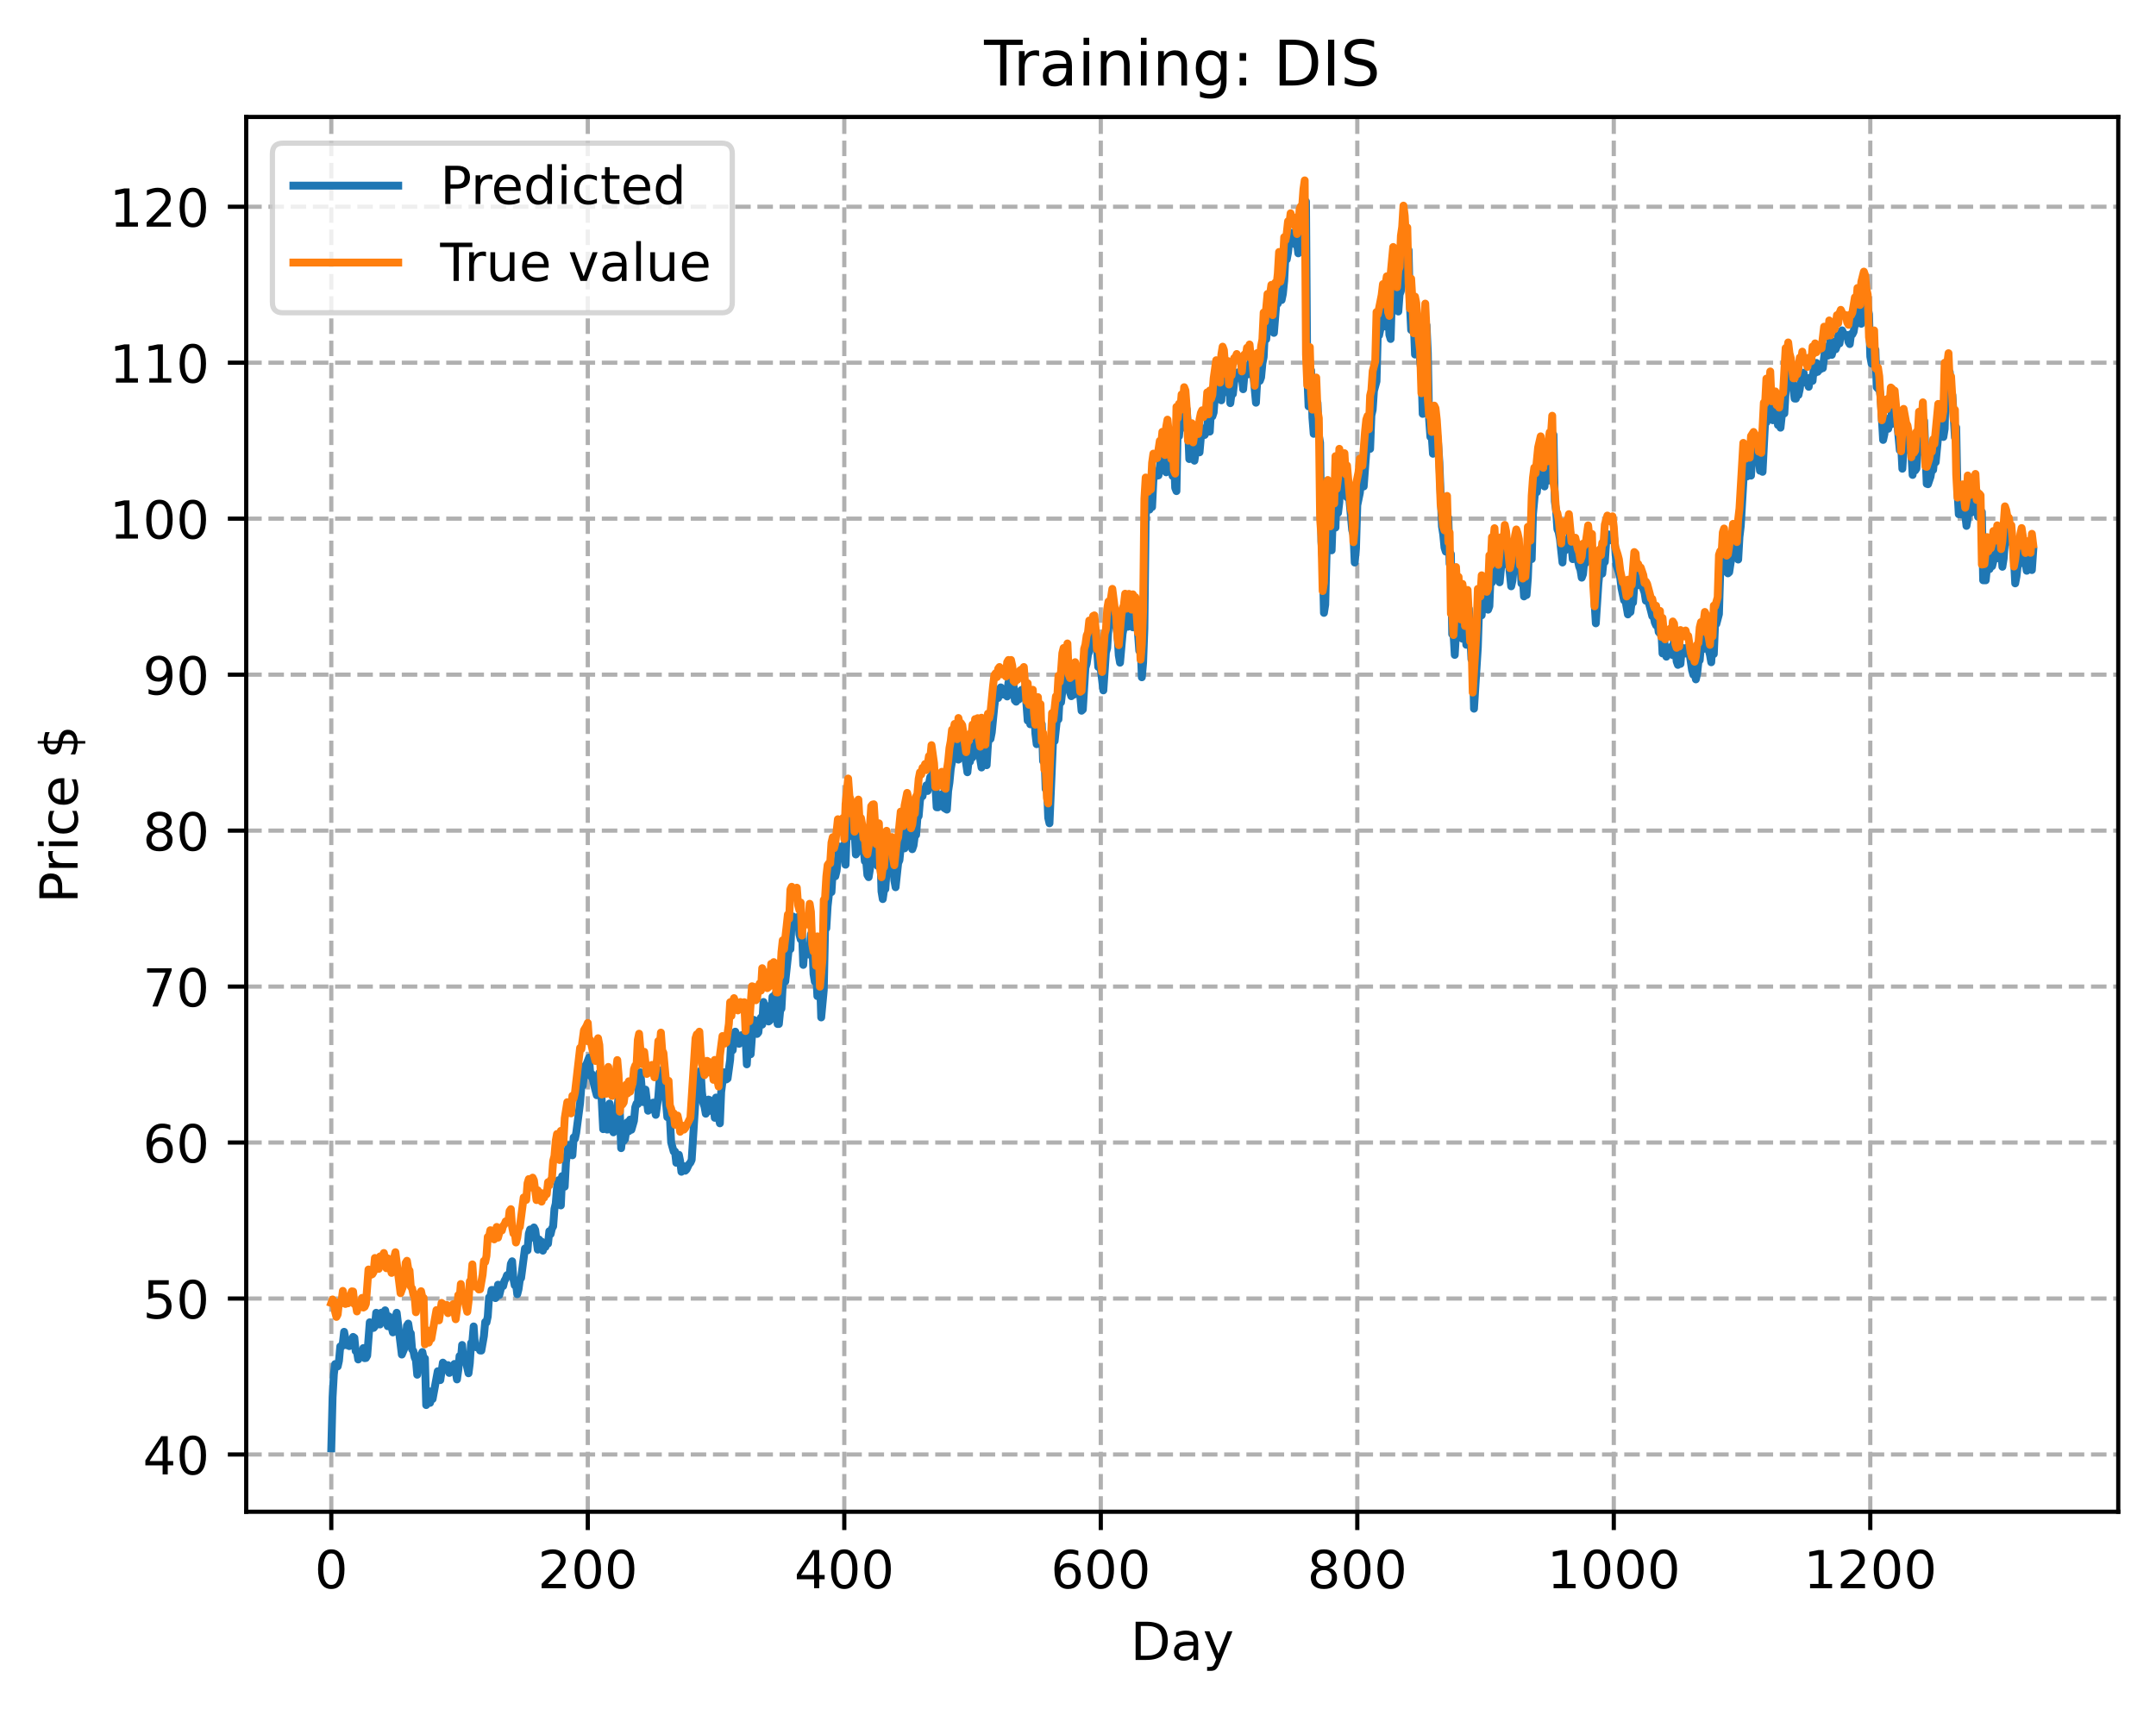 <?xml version="1.0" encoding="utf-8" standalone="no"?>
<!DOCTYPE svg PUBLIC "-//W3C//DTD SVG 1.1//EN"
  "http://www.w3.org/Graphics/SVG/1.1/DTD/svg11.dtd">
<!-- Created with matplotlib (https://matplotlib.org/) -->
<svg height="325.986pt" version="1.1" viewBox="0 0 411.286 325.986" width="411.286pt" xmlns="http://www.w3.org/2000/svg" xmlns:xlink="http://www.w3.org/1999/xlink">
 <defs>
  <style type="text/css">
*{stroke-linecap:butt;stroke-linejoin:round;}
  </style>
 </defs>
 <g id="figure_1">
  <g id="patch_1">
   <path d="M 0 325.986 
L 411.286 325.986 
L 411.286 0 
L 0 0 
z
" style="fill:#ffffff;"/>
  </g>
  <g id="axes_1">
   <g id="patch_2">
    <path d="M 46.966 288.43 
L 404.086 288.43 
L 404.086 22.318 
L 46.966 22.318 
z
" style="fill:#ffffff;"/>
   </g>
   <g id="matplotlib.axis_1">
    <g id="xtick_1">
     <g id="line2d_1">
      <path clip-path="url(#pdee6093903)" d="M 63.198 288.43 
L 63.198 22.318 
" style="fill:none;stroke:#b0b0b0;stroke-dasharray:2.96,1.28;stroke-dashoffset:0;stroke-width:0.8;"/>
     </g>
     <g id="line2d_2">
      <defs>
       <path d="M 0 0 
L 0 3.5 
" id="mfb0f3146c2" style="stroke:#000000;stroke-width:0.8;"/>
      </defs>
      <g>
       <use style="stroke:#000000;stroke-width:0.8;" x="63.198" xlink:href="#mfb0f3146c2" y="288.43"/>
      </g>
     </g>
     <g id="text_1">
      <!-- 0 -->
      <defs>
       <path d="M 31.781 66.406 
Q 24.172 66.406 20.328 58.906 
Q 16.5 51.422 16.5 36.375 
Q 16.5 21.391 20.328 13.891 
Q 24.172 6.391 31.781 6.391 
Q 39.453 6.391 43.281 13.891 
Q 47.125 21.391 47.125 36.375 
Q 47.125 51.422 43.281 58.906 
Q 39.453 66.406 31.781 66.406 
z
M 31.781 74.219 
Q 44.047 74.219 50.516 64.516 
Q 56.984 54.828 56.984 36.375 
Q 56.984 17.969 50.516 8.266 
Q 44.047 -1.422 31.781 -1.422 
Q 19.531 -1.422 13.062 8.266 
Q 6.594 17.969 6.594 36.375 
Q 6.594 54.828 13.062 64.516 
Q 19.531 74.219 31.781 74.219 
z
" id="DejaVuSans-48"/>
      </defs>
      <g transform="translate(60.017 303.029)scale(0.1 -0.1)">
       <use xlink:href="#DejaVuSans-48"/>
      </g>
     </g>
    </g>
    <g id="xtick_2">
     <g id="line2d_3">
      <path clip-path="url(#pdee6093903)" d="M 112.129 288.43 
L 112.129 22.318 
" style="fill:none;stroke:#b0b0b0;stroke-dasharray:2.96,1.28;stroke-dashoffset:0;stroke-width:0.8;"/>
     </g>
     <g id="line2d_4">
      <g>
       <use style="stroke:#000000;stroke-width:0.8;" x="112.129" xlink:href="#mfb0f3146c2" y="288.43"/>
      </g>
     </g>
     <g id="text_2">
      <!-- 200 -->
      <defs>
       <path d="M 19.188 8.297 
L 53.609 8.297 
L 53.609 0 
L 7.328 0 
L 7.328 8.297 
Q 12.938 14.109 22.625 23.891 
Q 32.328 33.688 34.812 36.531 
Q 39.547 41.844 41.422 45.531 
Q 43.312 49.219 43.312 52.781 
Q 43.312 58.594 39.234 62.25 
Q 35.156 65.922 28.609 65.922 
Q 23.969 65.922 18.812 64.312 
Q 13.672 62.703 7.812 59.422 
L 7.812 69.391 
Q 13.766 71.781 18.938 73 
Q 24.125 74.219 28.422 74.219 
Q 39.75 74.219 46.484 68.547 
Q 53.219 62.891 53.219 53.422 
Q 53.219 48.922 51.531 44.891 
Q 49.859 40.875 45.406 35.406 
Q 44.188 33.984 37.641 27.219 
Q 31.109 20.453 19.188 8.297 
z
" id="DejaVuSans-50"/>
      </defs>
      <g transform="translate(102.585 303.029)scale(0.1 -0.1)">
       <use xlink:href="#DejaVuSans-50"/>
       <use x="63.623" xlink:href="#DejaVuSans-48"/>
       <use x="127.246" xlink:href="#DejaVuSans-48"/>
      </g>
     </g>
    </g>
    <g id="xtick_3">
     <g id="line2d_5">
      <path clip-path="url(#pdee6093903)" d="M 161.06 288.43 
L 161.06 22.318 
" style="fill:none;stroke:#b0b0b0;stroke-dasharray:2.96,1.28;stroke-dashoffset:0;stroke-width:0.8;"/>
     </g>
     <g id="line2d_6">
      <g>
       <use style="stroke:#000000;stroke-width:0.8;" x="161.06" xlink:href="#mfb0f3146c2" y="288.43"/>
      </g>
     </g>
     <g id="text_3">
      <!-- 400 -->
      <defs>
       <path d="M 37.797 64.312 
L 12.891 25.391 
L 37.797 25.391 
z
M 35.203 72.906 
L 47.609 72.906 
L 47.609 25.391 
L 58.016 25.391 
L 58.016 17.188 
L 47.609 17.188 
L 47.609 0 
L 37.797 0 
L 37.797 17.188 
L 4.891 17.188 
L 4.891 26.703 
z
" id="DejaVuSans-52"/>
      </defs>
      <g transform="translate(151.516 303.029)scale(0.1 -0.1)">
       <use xlink:href="#DejaVuSans-52"/>
       <use x="63.623" xlink:href="#DejaVuSans-48"/>
       <use x="127.246" xlink:href="#DejaVuSans-48"/>
      </g>
     </g>
    </g>
    <g id="xtick_4">
     <g id="line2d_7">
      <path clip-path="url(#pdee6093903)" d="M 209.99 288.43 
L 209.99 22.318 
" style="fill:none;stroke:#b0b0b0;stroke-dasharray:2.96,1.28;stroke-dashoffset:0;stroke-width:0.8;"/>
     </g>
     <g id="line2d_8">
      <g>
       <use style="stroke:#000000;stroke-width:0.8;" x="209.99" xlink:href="#mfb0f3146c2" y="288.43"/>
      </g>
     </g>
     <g id="text_4">
      <!-- 600 -->
      <defs>
       <path d="M 33.016 40.375 
Q 26.375 40.375 22.484 35.828 
Q 18.609 31.297 18.609 23.391 
Q 18.609 15.531 22.484 10.953 
Q 26.375 6.391 33.016 6.391 
Q 39.656 6.391 43.531 10.953 
Q 47.406 15.531 47.406 23.391 
Q 47.406 31.297 43.531 35.828 
Q 39.656 40.375 33.016 40.375 
z
M 52.594 71.297 
L 52.594 62.312 
Q 48.875 64.062 45.094 64.984 
Q 41.312 65.922 37.594 65.922 
Q 27.828 65.922 22.672 59.328 
Q 17.531 52.734 16.797 39.406 
Q 19.672 43.656 24.016 45.922 
Q 28.375 48.188 33.594 48.188 
Q 44.578 48.188 50.953 41.516 
Q 57.328 34.859 57.328 23.391 
Q 57.328 12.156 50.688 5.359 
Q 44.047 -1.422 33.016 -1.422 
Q 20.359 -1.422 13.672 8.266 
Q 6.984 17.969 6.984 36.375 
Q 6.984 53.656 15.188 63.938 
Q 23.391 74.219 37.203 74.219 
Q 40.922 74.219 44.703 73.484 
Q 48.484 72.75 52.594 71.297 
z
" id="DejaVuSans-54"/>
      </defs>
      <g transform="translate(200.446 303.029)scale(0.1 -0.1)">
       <use xlink:href="#DejaVuSans-54"/>
       <use x="63.623" xlink:href="#DejaVuSans-48"/>
       <use x="127.246" xlink:href="#DejaVuSans-48"/>
      </g>
     </g>
    </g>
    <g id="xtick_5">
     <g id="line2d_9">
      <path clip-path="url(#pdee6093903)" d="M 258.921 288.43 
L 258.921 22.318 
" style="fill:none;stroke:#b0b0b0;stroke-dasharray:2.96,1.28;stroke-dashoffset:0;stroke-width:0.8;"/>
     </g>
     <g id="line2d_10">
      <g>
       <use style="stroke:#000000;stroke-width:0.8;" x="258.921" xlink:href="#mfb0f3146c2" y="288.43"/>
      </g>
     </g>
     <g id="text_5">
      <!-- 800 -->
      <defs>
       <path d="M 31.781 34.625 
Q 24.75 34.625 20.719 30.859 
Q 16.703 27.094 16.703 20.516 
Q 16.703 13.922 20.719 10.156 
Q 24.75 6.391 31.781 6.391 
Q 38.812 6.391 42.859 10.172 
Q 46.922 13.969 46.922 20.516 
Q 46.922 27.094 42.891 30.859 
Q 38.875 34.625 31.781 34.625 
z
M 21.922 38.812 
Q 15.578 40.375 12.031 44.719 
Q 8.5 49.078 8.5 55.328 
Q 8.5 64.062 14.719 69.141 
Q 20.953 74.219 31.781 74.219 
Q 42.672 74.219 48.875 69.141 
Q 55.078 64.062 55.078 55.328 
Q 55.078 49.078 51.531 44.719 
Q 48 40.375 41.703 38.812 
Q 48.828 37.156 52.797 32.312 
Q 56.781 27.484 56.781 20.516 
Q 56.781 9.906 50.312 4.234 
Q 43.844 -1.422 31.781 -1.422 
Q 19.734 -1.422 13.25 4.234 
Q 6.781 9.906 6.781 20.516 
Q 6.781 27.484 10.781 32.312 
Q 14.797 37.156 21.922 38.812 
z
M 18.312 54.391 
Q 18.312 48.734 21.844 45.562 
Q 25.391 42.391 31.781 42.391 
Q 38.141 42.391 41.719 45.562 
Q 45.312 48.734 45.312 54.391 
Q 45.312 60.062 41.719 63.234 
Q 38.141 66.406 31.781 66.406 
Q 25.391 66.406 21.844 63.234 
Q 18.312 60.062 18.312 54.391 
z
" id="DejaVuSans-56"/>
      </defs>
      <g transform="translate(249.377 303.029)scale(0.1 -0.1)">
       <use xlink:href="#DejaVuSans-56"/>
       <use x="63.623" xlink:href="#DejaVuSans-48"/>
       <use x="127.246" xlink:href="#DejaVuSans-48"/>
      </g>
     </g>
    </g>
    <g id="xtick_6">
     <g id="line2d_11">
      <path clip-path="url(#pdee6093903)" d="M 307.851 288.43 
L 307.851 22.318 
" style="fill:none;stroke:#b0b0b0;stroke-dasharray:2.96,1.28;stroke-dashoffset:0;stroke-width:0.8;"/>
     </g>
     <g id="line2d_12">
      <g>
       <use style="stroke:#000000;stroke-width:0.8;" x="307.851" xlink:href="#mfb0f3146c2" y="288.43"/>
      </g>
     </g>
     <g id="text_6">
      <!-- 1000 -->
      <defs>
       <path d="M 12.406 8.297 
L 28.516 8.297 
L 28.516 63.922 
L 10.984 60.406 
L 10.984 69.391 
L 28.422 72.906 
L 38.281 72.906 
L 38.281 8.297 
L 54.391 8.297 
L 54.391 0 
L 12.406 0 
z
" id="DejaVuSans-49"/>
      </defs>
      <g transform="translate(295.126 303.029)scale(0.1 -0.1)">
       <use xlink:href="#DejaVuSans-49"/>
       <use x="63.623" xlink:href="#DejaVuSans-48"/>
       <use x="127.246" xlink:href="#DejaVuSans-48"/>
       <use x="190.869" xlink:href="#DejaVuSans-48"/>
      </g>
     </g>
    </g>
    <g id="xtick_7">
     <g id="line2d_13">
      <path clip-path="url(#pdee6093903)" d="M 356.782 288.43 
L 356.782 22.318 
" style="fill:none;stroke:#b0b0b0;stroke-dasharray:2.96,1.28;stroke-dashoffset:0;stroke-width:0.8;"/>
     </g>
     <g id="line2d_14">
      <g>
       <use style="stroke:#000000;stroke-width:0.8;" x="356.782" xlink:href="#mfb0f3146c2" y="288.43"/>
      </g>
     </g>
     <g id="text_7">
      <!-- 1200 -->
      <g transform="translate(344.057 303.029)scale(0.1 -0.1)">
       <use xlink:href="#DejaVuSans-49"/>
       <use x="63.623" xlink:href="#DejaVuSans-50"/>
       <use x="127.246" xlink:href="#DejaVuSans-48"/>
       <use x="190.869" xlink:href="#DejaVuSans-48"/>
      </g>
     </g>
    </g>
    <g id="text_8">
     <!-- Day -->
     <defs>
      <path d="M 19.672 64.797 
L 19.672 8.109 
L 31.594 8.109 
Q 46.688 8.109 53.688 14.938 
Q 60.688 21.781 60.688 36.531 
Q 60.688 51.172 53.688 57.984 
Q 46.688 64.797 31.594 64.797 
z
M 9.812 72.906 
L 30.078 72.906 
Q 51.266 72.906 61.172 64.094 
Q 71.094 55.281 71.094 36.531 
Q 71.094 17.672 61.125 8.828 
Q 51.172 0 30.078 0 
L 9.812 0 
z
" id="DejaVuSans-68"/>
      <path d="M 34.281 27.484 
Q 23.391 27.484 19.188 25 
Q 14.984 22.516 14.984 16.5 
Q 14.984 11.719 18.141 8.906 
Q 21.297 6.109 26.703 6.109 
Q 34.188 6.109 38.703 11.406 
Q 43.219 16.703 43.219 25.484 
L 43.219 27.484 
z
M 52.203 31.203 
L 52.203 0 
L 43.219 0 
L 43.219 8.297 
Q 40.141 3.328 35.547 0.953 
Q 30.953 -1.422 24.312 -1.422 
Q 15.922 -1.422 10.953 3.297 
Q 6 8.016 6 15.922 
Q 6 25.141 12.172 29.828 
Q 18.359 34.516 30.609 34.516 
L 43.219 34.516 
L 43.219 35.406 
Q 43.219 41.609 39.141 45 
Q 35.062 48.391 27.688 48.391 
Q 23 48.391 18.547 47.266 
Q 14.109 46.141 10.016 43.891 
L 10.016 52.203 
Q 14.938 54.109 19.578 55.047 
Q 24.219 56 28.609 56 
Q 40.484 56 46.344 49.844 
Q 52.203 43.703 52.203 31.203 
z
" id="DejaVuSans-97"/>
      <path d="M 32.172 -5.078 
Q 28.375 -14.844 24.75 -17.812 
Q 21.141 -20.797 15.094 -20.797 
L 7.906 -20.797 
L 7.906 -13.281 
L 13.188 -13.281 
Q 16.891 -13.281 18.938 -11.516 
Q 21 -9.766 23.484 -3.219 
L 25.094 0.875 
L 2.984 54.688 
L 12.5 54.688 
L 29.594 11.922 
L 46.688 54.688 
L 56.203 54.688 
z
" id="DejaVuSans-121"/>
     </defs>
     <g transform="translate(215.652 316.707)scale(0.1 -0.1)">
      <use xlink:href="#DejaVuSans-68"/>
      <use x="77.002" xlink:href="#DejaVuSans-97"/>
      <use x="138.281" xlink:href="#DejaVuSans-121"/>
     </g>
    </g>
   </g>
   <g id="matplotlib.axis_2">
    <g id="ytick_1">
     <g id="line2d_15">
      <path clip-path="url(#pdee6093903)" d="M 46.966 277.508 
L 404.086 277.508 
" style="fill:none;stroke:#b0b0b0;stroke-dasharray:2.96,1.28;stroke-dashoffset:0;stroke-width:0.8;"/>
     </g>
     <g id="line2d_16">
      <defs>
       <path d="M 0 0 
L -3.5 0 
" id="mdcf649157a" style="stroke:#000000;stroke-width:0.8;"/>
      </defs>
      <g>
       <use style="stroke:#000000;stroke-width:0.8;" x="46.966" xlink:href="#mdcf649157a" y="277.508"/>
      </g>
     </g>
     <g id="text_9">
      <!-- 40 -->
      <g transform="translate(27.241 281.307)scale(0.1 -0.1)">
       <use xlink:href="#DejaVuSans-52"/>
       <use x="63.623" xlink:href="#DejaVuSans-48"/>
      </g>
     </g>
    </g>
    <g id="ytick_2">
     <g id="line2d_17">
      <path clip-path="url(#pdee6093903)" d="M 46.966 247.75 
L 404.086 247.75 
" style="fill:none;stroke:#b0b0b0;stroke-dasharray:2.96,1.28;stroke-dashoffset:0;stroke-width:0.8;"/>
     </g>
     <g id="line2d_18">
      <g>
       <use style="stroke:#000000;stroke-width:0.8;" x="46.966" xlink:href="#mdcf649157a" y="247.75"/>
      </g>
     </g>
     <g id="text_10">
      <!-- 50 -->
      <defs>
       <path d="M 10.797 72.906 
L 49.516 72.906 
L 49.516 64.594 
L 19.828 64.594 
L 19.828 46.734 
Q 21.969 47.469 24.109 47.828 
Q 26.266 48.188 28.422 48.188 
Q 40.625 48.188 47.75 41.5 
Q 54.891 34.812 54.891 23.391 
Q 54.891 11.625 47.562 5.094 
Q 40.234 -1.422 26.906 -1.422 
Q 22.312 -1.422 17.547 -0.641 
Q 12.797 0.141 7.719 1.703 
L 7.719 11.625 
Q 12.109 9.234 16.797 8.062 
Q 21.484 6.891 26.703 6.891 
Q 35.156 6.891 40.078 11.328 
Q 45.016 15.766 45.016 23.391 
Q 45.016 31 40.078 35.438 
Q 35.156 39.891 26.703 39.891 
Q 22.75 39.891 18.812 39.016 
Q 14.891 38.141 10.797 36.281 
z
" id="DejaVuSans-53"/>
      </defs>
      <g transform="translate(27.241 251.549)scale(0.1 -0.1)">
       <use xlink:href="#DejaVuSans-53"/>
       <use x="63.623" xlink:href="#DejaVuSans-48"/>
      </g>
     </g>
    </g>
    <g id="ytick_3">
     <g id="line2d_19">
      <path clip-path="url(#pdee6093903)" d="M 46.966 217.992 
L 404.086 217.992 
" style="fill:none;stroke:#b0b0b0;stroke-dasharray:2.96,1.28;stroke-dashoffset:0;stroke-width:0.8;"/>
     </g>
     <g id="line2d_20">
      <g>
       <use style="stroke:#000000;stroke-width:0.8;" x="46.966" xlink:href="#mdcf649157a" y="217.992"/>
      </g>
     </g>
     <g id="text_11">
      <!-- 60 -->
      <g transform="translate(27.241 221.791)scale(0.1 -0.1)">
       <use xlink:href="#DejaVuSans-54"/>
       <use x="63.623" xlink:href="#DejaVuSans-48"/>
      </g>
     </g>
    </g>
    <g id="ytick_4">
     <g id="line2d_21">
      <path clip-path="url(#pdee6093903)" d="M 46.966 188.234 
L 404.086 188.234 
" style="fill:none;stroke:#b0b0b0;stroke-dasharray:2.96,1.28;stroke-dashoffset:0;stroke-width:0.8;"/>
     </g>
     <g id="line2d_22">
      <g>
       <use style="stroke:#000000;stroke-width:0.8;" x="46.966" xlink:href="#mdcf649157a" y="188.234"/>
      </g>
     </g>
     <g id="text_12">
      <!-- 70 -->
      <defs>
       <path d="M 8.203 72.906 
L 55.078 72.906 
L 55.078 68.703 
L 28.609 0 
L 18.312 0 
L 43.219 64.594 
L 8.203 64.594 
z
" id="DejaVuSans-55"/>
      </defs>
      <g transform="translate(27.241 192.033)scale(0.1 -0.1)">
       <use xlink:href="#DejaVuSans-55"/>
       <use x="63.623" xlink:href="#DejaVuSans-48"/>
      </g>
     </g>
    </g>
    <g id="ytick_5">
     <g id="line2d_23">
      <path clip-path="url(#pdee6093903)" d="M 46.966 158.475 
L 404.086 158.475 
" style="fill:none;stroke:#b0b0b0;stroke-dasharray:2.96,1.28;stroke-dashoffset:0;stroke-width:0.8;"/>
     </g>
     <g id="line2d_24">
      <g>
       <use style="stroke:#000000;stroke-width:0.8;" x="46.966" xlink:href="#mdcf649157a" y="158.475"/>
      </g>
     </g>
     <g id="text_13">
      <!-- 80 -->
      <g transform="translate(27.241 162.275)scale(0.1 -0.1)">
       <use xlink:href="#DejaVuSans-56"/>
       <use x="63.623" xlink:href="#DejaVuSans-48"/>
      </g>
     </g>
    </g>
    <g id="ytick_6">
     <g id="line2d_25">
      <path clip-path="url(#pdee6093903)" d="M 46.966 128.717 
L 404.086 128.717 
" style="fill:none;stroke:#b0b0b0;stroke-dasharray:2.96,1.28;stroke-dashoffset:0;stroke-width:0.8;"/>
     </g>
     <g id="line2d_26">
      <g>
       <use style="stroke:#000000;stroke-width:0.8;" x="46.966" xlink:href="#mdcf649157a" y="128.717"/>
      </g>
     </g>
     <g id="text_14">
      <!-- 90 -->
      <defs>
       <path d="M 10.984 1.516 
L 10.984 10.5 
Q 14.703 8.734 18.5 7.812 
Q 22.312 6.891 25.984 6.891 
Q 35.75 6.891 40.891 13.453 
Q 46.047 20.016 46.781 33.406 
Q 43.953 29.203 39.594 26.953 
Q 35.25 24.703 29.984 24.703 
Q 19.047 24.703 12.672 31.312 
Q 6.297 37.938 6.297 49.422 
Q 6.297 60.641 12.938 67.422 
Q 19.578 74.219 30.609 74.219 
Q 43.266 74.219 49.922 64.516 
Q 56.594 54.828 56.594 36.375 
Q 56.594 19.141 48.406 8.859 
Q 40.234 -1.422 26.422 -1.422 
Q 22.703 -1.422 18.891 -0.688 
Q 15.094 0.047 10.984 1.516 
z
M 30.609 32.422 
Q 37.25 32.422 41.125 36.953 
Q 45.016 41.5 45.016 49.422 
Q 45.016 57.281 41.125 61.844 
Q 37.25 66.406 30.609 66.406 
Q 23.969 66.406 20.094 61.844 
Q 16.219 57.281 16.219 49.422 
Q 16.219 41.5 20.094 36.953 
Q 23.969 32.422 30.609 32.422 
z
" id="DejaVuSans-57"/>
      </defs>
      <g transform="translate(27.241 132.517)scale(0.1 -0.1)">
       <use xlink:href="#DejaVuSans-57"/>
       <use x="63.623" xlink:href="#DejaVuSans-48"/>
      </g>
     </g>
    </g>
    <g id="ytick_7">
     <g id="line2d_27">
      <path clip-path="url(#pdee6093903)" d="M 46.966 98.959 
L 404.086 98.959 
" style="fill:none;stroke:#b0b0b0;stroke-dasharray:2.96,1.28;stroke-dashoffset:0;stroke-width:0.8;"/>
     </g>
     <g id="line2d_28">
      <g>
       <use style="stroke:#000000;stroke-width:0.8;" x="46.966" xlink:href="#mdcf649157a" y="98.959"/>
      </g>
     </g>
     <g id="text_15">
      <!-- 100 -->
      <g transform="translate(20.878 102.759)scale(0.1 -0.1)">
       <use xlink:href="#DejaVuSans-49"/>
       <use x="63.623" xlink:href="#DejaVuSans-48"/>
       <use x="127.246" xlink:href="#DejaVuSans-48"/>
      </g>
     </g>
    </g>
    <g id="ytick_8">
     <g id="line2d_29">
      <path clip-path="url(#pdee6093903)" d="M 46.966 69.201 
L 404.086 69.201 
" style="fill:none;stroke:#b0b0b0;stroke-dasharray:2.96,1.28;stroke-dashoffset:0;stroke-width:0.8;"/>
     </g>
     <g id="line2d_30">
      <g>
       <use style="stroke:#000000;stroke-width:0.8;" x="46.966" xlink:href="#mdcf649157a" y="69.201"/>
      </g>
     </g>
     <g id="text_16">
      <!-- 110 -->
      <g transform="translate(20.878 73.001)scale(0.1 -0.1)">
       <use xlink:href="#DejaVuSans-49"/>
       <use x="63.623" xlink:href="#DejaVuSans-49"/>
       <use x="127.246" xlink:href="#DejaVuSans-48"/>
      </g>
     </g>
    </g>
    <g id="ytick_9">
     <g id="line2d_31">
      <path clip-path="url(#pdee6093903)" d="M 46.966 39.443 
L 404.086 39.443 
" style="fill:none;stroke:#b0b0b0;stroke-dasharray:2.96,1.28;stroke-dashoffset:0;stroke-width:0.8;"/>
     </g>
     <g id="line2d_32">
      <g>
       <use style="stroke:#000000;stroke-width:0.8;" x="46.966" xlink:href="#mdcf649157a" y="39.443"/>
      </g>
     </g>
     <g id="text_17">
      <!-- 120 -->
      <g transform="translate(20.878 43.242)scale(0.1 -0.1)">
       <use xlink:href="#DejaVuSans-49"/>
       <use x="63.623" xlink:href="#DejaVuSans-50"/>
       <use x="127.246" xlink:href="#DejaVuSans-48"/>
      </g>
     </g>
    </g>
    <g id="text_18">
     <!-- Price $ -->
     <defs>
      <path d="M 19.672 64.797 
L 19.672 37.406 
L 32.078 37.406 
Q 38.969 37.406 42.719 40.969 
Q 46.484 44.531 46.484 51.125 
Q 46.484 57.672 42.719 61.234 
Q 38.969 64.797 32.078 64.797 
z
M 9.812 72.906 
L 32.078 72.906 
Q 44.344 72.906 50.609 67.359 
Q 56.891 61.812 56.891 51.125 
Q 56.891 40.328 50.609 34.812 
Q 44.344 29.297 32.078 29.297 
L 19.672 29.297 
L 19.672 0 
L 9.812 0 
z
" id="DejaVuSans-80"/>
      <path d="M 41.109 46.297 
Q 39.594 47.172 37.812 47.578 
Q 36.031 48 33.891 48 
Q 26.266 48 22.188 43.047 
Q 18.109 38.094 18.109 28.812 
L 18.109 0 
L 9.078 0 
L 9.078 54.688 
L 18.109 54.688 
L 18.109 46.188 
Q 20.953 51.172 25.484 53.578 
Q 30.031 56 36.531 56 
Q 37.453 56 38.578 55.875 
Q 39.703 55.766 41.062 55.516 
z
" id="DejaVuSans-114"/>
      <path d="M 9.422 54.688 
L 18.406 54.688 
L 18.406 0 
L 9.422 0 
z
M 9.422 75.984 
L 18.406 75.984 
L 18.406 64.594 
L 9.422 64.594 
z
" id="DejaVuSans-105"/>
      <path d="M 48.781 52.594 
L 48.781 44.188 
Q 44.969 46.297 41.141 47.344 
Q 37.312 48.391 33.406 48.391 
Q 24.656 48.391 19.812 42.844 
Q 14.984 37.312 14.984 27.297 
Q 14.984 17.281 19.812 11.734 
Q 24.656 6.203 33.406 6.203 
Q 37.312 6.203 41.141 7.25 
Q 44.969 8.297 48.781 10.406 
L 48.781 2.094 
Q 45.016 0.344 40.984 -0.531 
Q 36.969 -1.422 32.422 -1.422 
Q 20.062 -1.422 12.781 6.344 
Q 5.516 14.109 5.516 27.297 
Q 5.516 40.672 12.859 48.328 
Q 20.219 56 33.016 56 
Q 37.156 56 41.109 55.141 
Q 45.062 54.297 48.781 52.594 
z
" id="DejaVuSans-99"/>
      <path d="M 56.203 29.594 
L 56.203 25.203 
L 14.891 25.203 
Q 15.484 15.922 20.484 11.062 
Q 25.484 6.203 34.422 6.203 
Q 39.594 6.203 44.453 7.469 
Q 49.312 8.734 54.109 11.281 
L 54.109 2.781 
Q 49.266 0.734 44.188 -0.344 
Q 39.109 -1.422 33.891 -1.422 
Q 20.797 -1.422 13.156 6.188 
Q 5.516 13.812 5.516 26.812 
Q 5.516 40.234 12.766 48.109 
Q 20.016 56 32.328 56 
Q 43.359 56 49.781 48.891 
Q 56.203 41.797 56.203 29.594 
z
M 47.219 32.234 
Q 47.125 39.594 43.094 43.984 
Q 39.062 48.391 32.422 48.391 
Q 24.906 48.391 20.391 44.141 
Q 15.875 39.891 15.188 32.172 
z
" id="DejaVuSans-101"/>
      <path id="DejaVuSans-32"/>
      <path d="M 33.797 -14.703 
L 28.906 -14.703 
L 28.859 0 
Q 23.734 0.094 18.609 1.188 
Q 13.484 2.297 8.297 4.5 
L 8.297 13.281 
Q 13.281 10.156 18.375 8.562 
Q 23.484 6.984 28.906 6.938 
L 28.906 29.203 
Q 18.109 30.953 13.203 35.156 
Q 8.297 39.359 8.297 46.688 
Q 8.297 54.641 13.625 59.219 
Q 18.953 63.812 28.906 64.5 
L 28.906 75.984 
L 33.797 75.984 
L 33.797 64.656 
Q 38.328 64.453 42.578 63.688 
Q 46.828 62.938 50.875 61.625 
L 50.875 53.078 
Q 46.828 55.125 42.547 56.25 
Q 38.281 57.375 33.797 57.562 
L 33.797 36.719 
Q 44.875 35.016 50.094 30.609 
Q 55.328 26.219 55.328 18.609 
Q 55.328 10.359 49.781 5.594 
Q 44.234 0.828 33.797 0.094 
z
M 28.906 37.594 
L 28.906 57.625 
Q 23.25 56.984 20.266 54.391 
Q 17.281 51.812 17.281 47.516 
Q 17.281 43.312 20.031 40.969 
Q 22.797 38.625 28.906 37.594 
z
M 33.797 28.219 
L 33.797 7.078 
Q 39.984 7.906 43.141 10.594 
Q 46.297 13.281 46.297 17.672 
Q 46.297 21.969 43.281 24.5 
Q 40.281 27.047 33.797 28.219 
z
" id="DejaVuSans-36"/>
     </defs>
     <g transform="translate(14.798 172.342)rotate(-90)scale(0.1 -0.1)">
      <use xlink:href="#DejaVuSans-80"/>
      <use x="58.553" xlink:href="#DejaVuSans-114"/>
      <use x="99.666" xlink:href="#DejaVuSans-105"/>
      <use x="127.449" xlink:href="#DejaVuSans-99"/>
      <use x="182.43" xlink:href="#DejaVuSans-101"/>
      <use x="243.953" xlink:href="#DejaVuSans-32"/>
      <use x="275.74" xlink:href="#DejaVuSans-36"/>
     </g>
    </g>
   </g>
   <g id="line2d_33">
    <path clip-path="url(#pdee6093903)" d="M 63.198 276.334 
L 63.443 266.584 
L 63.688 262.206 
L 63.932 260.25 
L 64.177 260.713 
L 64.422 260.707 
L 64.666 259.628 
L 64.911 256.885 
L 65.156 256.937 
L 65.4 256.245 
L 65.645 254.1 
L 66.134 256.66 
L 66.379 256.214 
L 66.623 256.834 
L 66.868 256.467 
L 67.357 255.071 
L 67.602 255.25 
L 67.847 257.775 
L 68.091 257.844 
L 68.336 259.382 
L 68.581 258.365 
L 68.825 258.251 
L 69.07 258.269 
L 69.315 257.199 
L 69.559 259.132 
L 69.804 259.098 
L 70.049 258.65 
L 70.538 252.277 
L 70.783 252.639 
L 71.027 253.389 
L 71.272 253.356 
L 71.517 253.055 
L 71.761 250.467 
L 72.495 252.705 
L 72.74 250.45 
L 72.984 250.62 
L 73.229 250.442 
L 73.474 249.998 
L 73.718 251.175 
L 73.963 253.039 
L 74.208 251.163 
L 74.942 254.218 
L 75.186 251.85 
L 75.431 251.416 
L 75.676 250.463 
L 76.654 258.446 
L 77.144 257.262 
L 77.388 255.98 
L 77.633 252.915 
L 77.878 252.528 
L 78.122 254.068 
L 78.367 254.392 
L 78.611 257.452 
L 78.856 257.787 
L 79.101 258.983 
L 79.345 259.529 
L 79.59 262.293 
L 79.835 260.175 
L 80.079 259.931 
L 80.324 258.485 
L 80.569 257.952 
L 80.813 259.159 
L 81.058 259.182 
L 81.303 268.081 
L 81.792 265.427 
L 82.037 267.663 
L 82.281 266.664 
L 82.526 266.93 
L 83.505 261.621 
L 83.749 262.207 
L 83.994 263.316 
L 84.483 259.98 
L 84.728 260.224 
L 84.972 261.351 
L 85.217 261.326 
L 85.462 260.454 
L 85.706 261.953 
L 85.951 261.391 
L 86.196 261.234 
L 86.685 260.233 
L 87.174 263.191 
L 87.419 261.439 
L 87.664 258.718 
L 87.908 259.594 
L 88.153 256.613 
L 88.398 259.386 
L 88.642 259.756 
L 88.887 259.876 
L 89.376 262.018 
L 89.621 260.102 
L 89.866 256.238 
L 90.11 255.972 
L 90.355 253.074 
L 90.599 256.619 
L 90.844 257.054 
L 91.333 257.009 
L 91.578 257.668 
L 91.823 257.684 
L 92.312 254.912 
L 92.557 252.225 
L 92.801 252.327 
L 93.046 251.184 
L 93.291 247.543 
L 93.535 247.472 
L 93.78 246.116 
L 94.025 246.122 
L 94.269 247.143 
L 94.514 247.673 
L 94.759 247.328 
L 95.003 245.111 
L 95.248 247.086 
L 95.737 245.049 
L 95.982 245.381 
L 96.227 244.388 
L 96.471 243.985 
L 96.716 243.3 
L 96.96 243.183 
L 97.205 243.373 
L 97.45 241.123 
L 97.694 240.644 
L 97.939 243.983 
L 98.184 245.227 
L 98.428 244.893 
L 98.673 246.928 
L 98.918 245.981 
L 99.162 244.198 
L 99.407 243.832 
L 100.141 238.202 
L 100.386 238.476 
L 100.63 238.568 
L 100.875 235.373 
L 101.12 234.574 
L 101.364 236.146 
L 101.609 235.446 
L 101.854 234.189 
L 102.098 234.651 
L 102.587 238.426 
L 102.832 236.482 
L 103.077 238.245 
L 103.321 236.892 
L 103.566 238.622 
L 103.811 237.426 
L 104.055 237.912 
L 104.3 236.969 
L 104.545 237.285 
L 104.789 234.907 
L 105.034 235.466 
L 105.279 234.413 
L 105.523 233.969 
L 105.768 230.652 
L 106.013 229.647 
L 106.257 226.6 
L 106.502 225.196 
L 106.747 225.104 
L 106.991 229.994 
L 107.236 224.388 
L 107.481 224.483 
L 107.725 226.415 
L 107.97 221.662 
L 108.459 218.474 
L 108.704 220.338 
L 108.948 220.065 
L 109.193 220.425 
L 109.438 217.006 
L 109.682 217.284 
L 109.927 216.102 
L 110.661 210.444 
L 110.906 207.171 
L 111.15 207.19 
L 111.64 203.319 
L 111.884 203.028 
L 112.374 201.768 
L 112.618 205.271 
L 112.863 204.877 
L 113.352 207.081 
L 113.842 208.967 
L 114.086 208.299 
L 114.331 204.665 
L 114.575 205.929 
L 115.065 215.442 
L 115.554 211.765 
L 115.799 215.516 
L 116.043 215.488 
L 116.288 210.537 
L 116.533 213.508 
L 116.777 213.666 
L 117.022 216.048 
L 117.267 212.208 
L 117.511 213.73 
L 118.001 209.294 
L 118.245 212.14 
L 118.49 219.065 
L 118.735 216.865 
L 118.979 217.687 
L 119.224 217.351 
L 119.713 214.097 
L 119.958 215.829 
L 120.203 213.607 
L 120.447 215.555 
L 120.936 213.854 
L 121.181 211.252 
L 121.426 210.554 
L 121.67 210.654 
L 121.915 205.751 
L 122.16 204.585 
L 122.649 210.276 
L 123.138 207.887 
L 123.628 211.927 
L 123.872 211.73 
L 124.117 211.231 
L 124.362 211.592 
L 124.606 210.369 
L 125.096 212.711 
L 125.585 209.224 
L 125.83 205.845 
L 126.074 207.247 
L 126.319 204.116 
L 126.563 207.344 
L 126.808 207.686 
L 127.297 213.138 
L 127.542 213.043 
L 127.787 213.163 
L 128.031 217.953 
L 128.521 219.713 
L 128.765 219.694 
L 129.01 221.857 
L 129.255 220.502 
L 129.499 220.315 
L 129.744 221.515 
L 129.989 223.57 
L 130.233 223.226 
L 130.478 222.499 
L 130.723 223.364 
L 130.967 223.122 
L 131.457 222.089 
L 131.701 221.837 
L 131.946 221.296 
L 132.924 205.889 
L 133.169 205.059 
L 133.414 204.802 
L 133.658 204.275 
L 133.903 208.339 
L 134.148 210.434 
L 134.392 211.156 
L 134.637 212.494 
L 134.882 212.073 
L 135.126 209.791 
L 135.371 209.88 
L 135.616 211.957 
L 135.86 210.87 
L 136.105 210.782 
L 136.35 213.273 
L 136.594 209.4 
L 137.084 213.258 
L 137.328 214.327 
L 137.573 208.346 
L 138.062 204.576 
L 138.307 205.73 
L 138.551 205.956 
L 138.796 205.787 
L 139.285 202.197 
L 139.53 197.88 
L 139.775 200.377 
L 140.019 197.554 
L 140.264 196.831 
L 140.509 197.642 
L 140.753 197.797 
L 140.998 199.154 
L 141.243 198.794 
L 141.487 197.498 
L 141.732 198.143 
L 141.977 198.025 
L 142.221 197.655 
L 142.466 203.076 
L 142.711 198.735 
L 142.955 199.466 
L 143.2 201.148 
L 143.689 194.55 
L 143.934 194.643 
L 144.423 197.271 
L 144.668 196.977 
L 144.912 194.835 
L 145.157 194.142 
L 145.402 195.498 
L 145.646 191.168 
L 145.891 192.441 
L 146.136 193.098 
L 146.38 191.97 
L 146.625 194.897 
L 146.87 194.707 
L 147.114 193.864 
L 147.359 190.169 
L 147.604 191.162 
L 147.848 189.711 
L 148.338 195.377 
L 148.582 195.373 
L 148.827 192.818 
L 149.072 192.438 
L 149.316 187.944 
L 149.561 185.648 
L 149.806 187.254 
L 150.539 180.419 
L 150.784 181.101 
L 151.029 175.424 
L 151.273 174.854 
L 151.763 175.661 
L 152.007 176.515 
L 152.252 174.933 
L 152.497 178.273 
L 152.741 179.221 
L 152.986 177.817 
L 153.231 184.102 
L 153.475 180.538 
L 153.72 181.092 
L 153.965 181.343 
L 154.209 182.118 
L 154.454 181.502 
L 154.699 178.211 
L 154.943 179.744 
L 155.188 185.839 
L 155.433 187.298 
L 155.677 185.415 
L 155.922 190.06 
L 156.166 184.512 
L 156.411 186.382 
L 156.656 194.122 
L 157.145 188.893 
L 157.39 177.449 
L 157.634 177.106 
L 157.879 172.933 
L 158.124 170.681 
L 158.368 170.263 
L 158.613 170.208 
L 158.858 166.197 
L 159.102 165.107 
L 159.347 167.189 
L 159.592 166.174 
L 160.081 161.507 
L 160.326 162.971 
L 160.57 163.31 
L 161.06 161.068 
L 161.304 164.989 
L 161.549 158.174 
L 162.038 153.144 
L 162.283 156.362 
L 162.527 156.987 
L 162.772 159.696 
L 163.017 158.713 
L 163.261 163.029 
L 163.506 162.588 
L 163.751 158.674 
L 163.995 156.928 
L 164.24 161.256 
L 164.485 160.396 
L 164.729 161.713 
L 164.974 164.304 
L 165.219 164.114 
L 165.463 166.935 
L 165.708 167.36 
L 165.953 165.832 
L 166.442 158.24 
L 166.931 157.771 
L 167.421 165.218 
L 167.665 163.985 
L 167.91 161.395 
L 168.154 170.072 
L 168.399 171.542 
L 168.644 169.799 
L 168.888 169.641 
L 169.378 162.728 
L 169.622 165.384 
L 169.867 164.458 
L 170.356 164.018 
L 170.601 167.958 
L 170.846 169.281 
L 171.335 164.68 
L 171.58 164.129 
L 172.069 159.223 
L 172.314 159.685 
L 172.558 161.866 
L 172.803 157.97 
L 173.292 155.462 
L 173.537 156.354 
L 174.026 162.022 
L 174.271 161.305 
L 174.515 159.44 
L 174.76 159.309 
L 175.005 156.097 
L 175.249 155.708 
L 175.494 152.803 
L 175.739 151.505 
L 175.983 151.916 
L 176.228 150.59 
L 176.473 150.67 
L 176.717 149.83 
L 176.962 150.912 
L 177.451 148.255 
L 177.696 148.776 
L 177.941 146.175 
L 178.43 149.598 
L 178.675 154.024 
L 178.919 154.035 
L 179.164 152.62 
L 179.409 153.023 
L 179.653 151.871 
L 179.898 151.376 
L 180.142 154.176 
L 180.632 154.47 
L 180.876 150.907 
L 181.121 149.292 
L 181.366 146.723 
L 181.61 145.371 
L 181.855 143.162 
L 182.1 143.292 
L 182.344 142.127 
L 182.589 142.857 
L 182.834 144.934 
L 183.078 140.948 
L 183.323 142.01 
L 183.568 141.93 
L 183.812 142.324 
L 184.546 147.346 
L 184.791 145.054 
L 185.036 145.339 
L 185.28 143.965 
L 185.525 144.51 
L 185.77 142.294 
L 186.014 143.953 
L 186.259 141.19 
L 186.503 144.003 
L 186.748 141.025 
L 186.993 144.935 
L 187.237 146.436 
L 187.482 140.923 
L 187.727 142.387 
L 187.971 142.783 
L 188.216 146.005 
L 188.461 142.08 
L 188.705 140.131 
L 188.95 140.987 
L 189.195 139.733 
L 189.684 134.757 
L 189.929 132.754 
L 190.173 132.43 
L 190.418 133.171 
L 190.663 131.499 
L 190.907 131.148 
L 191.152 131.424 
L 191.397 132.522 
L 191.641 131.452 
L 191.886 131.852 
L 192.13 132.886 
L 192.375 130.18 
L 192.62 129.719 
L 192.864 132.094 
L 193.109 129.749 
L 193.354 130.872 
L 193.598 133.629 
L 193.843 133.876 
L 194.088 132.535 
L 194.332 133.468 
L 194.577 132.215 
L 194.822 131.664 
L 195.311 131.453 
L 195.556 130.974 
L 196.045 137.492 
L 196.29 134.09 
L 196.534 138.192 
L 196.779 136.202 
L 197.024 135.984 
L 197.268 135.408 
L 197.513 139.969 
L 197.758 141.99 
L 198.002 137.085 
L 198.247 136.801 
L 198.491 141.084 
L 198.736 138.154 
L 198.981 145.223 
L 199.225 143.512 
L 199.47 150.548 
L 199.715 149.92 
L 199.959 156.038 
L 200.204 157.083 
L 200.938 140.11 
L 201.183 141.388 
L 201.672 136.831 
L 201.917 137.251 
L 202.161 132.841 
L 202.406 134.014 
L 202.651 131.934 
L 202.895 128.489 
L 203.14 127.388 
L 203.385 131.288 
L 203.629 129.277 
L 203.874 126.275 
L 204.118 132.139 
L 204.363 132.831 
L 204.608 132.266 
L 204.852 132.547 
L 205.097 130.861 
L 205.342 130.002 
L 205.586 131.183 
L 205.831 131.537 
L 206.076 132.896 
L 206.32 135.603 
L 206.565 135.378 
L 207.054 127.437 
L 207.299 126.633 
L 207.544 124.936 
L 207.788 124.275 
L 208.033 121.938 
L 208.278 122.949 
L 208.522 122.515 
L 208.767 120.893 
L 209.012 120.824 
L 209.256 123.366 
L 209.501 127.242 
L 209.746 126.961 
L 209.99 127.729 
L 210.479 131.726 
L 210.969 124.506 
L 211.213 123.645 
L 211.458 119.746 
L 211.703 118.233 
L 211.947 119.029 
L 212.437 115.843 
L 212.926 119.614 
L 213.171 120.941 
L 213.415 125.023 
L 213.66 126.439 
L 214.149 120.926 
L 214.394 119.604 
L 214.639 118.966 
L 214.883 116.78 
L 215.128 119.587 
L 215.373 119.18 
L 215.617 116.741 
L 216.106 119.69 
L 216.351 116.791 
L 216.596 118.076 
L 216.84 117.401 
L 217.33 124.168 
L 217.574 122.544 
L 217.819 129.223 
L 218.064 126.423 
L 218.308 119.919 
L 218.553 98.714 
L 218.798 94.632 
L 219.042 96.401 
L 219.287 97.233 
L 219.532 96.614 
L 219.776 96.745 
L 220.021 91.708 
L 220.266 89.936 
L 220.51 90.024 
L 220.755 90.762 
L 221 90.706 
L 221.489 87.505 
L 221.734 88.43 
L 221.978 85.733 
L 222.223 88.72 
L 222.467 90.117 
L 222.712 84.746 
L 222.957 83.41 
L 223.691 90.829 
L 223.935 86.603 
L 224.18 93.086 
L 224.425 93.703 
L 224.669 81.083 
L 224.914 83.227 
L 225.159 80.486 
L 225.403 81.705 
L 225.648 78.732 
L 225.893 80.542 
L 226.137 77.442 
L 226.382 78.081 
L 226.627 81.351 
L 226.871 87.587 
L 227.361 86.134 
L 227.605 84.257 
L 227.85 87.9 
L 228.339 84.627 
L 228.584 85.723 
L 228.828 86.308 
L 229.073 83.529 
L 229.318 82.291 
L 229.562 81.747 
L 229.807 82.993 
L 230.052 82.529 
L 230.296 81.524 
L 230.541 78.21 
L 230.786 82.351 
L 231.03 77.853 
L 231.275 79.448 
L 231.52 78.703 
L 231.764 75.566 
L 232.254 72.096 
L 232.498 72.807 
L 232.743 73.154 
L 232.988 76.382 
L 233.232 71.117 
L 233.477 69.643 
L 233.722 70.306 
L 233.966 73.554 
L 234.211 74.941 
L 234.455 72.448 
L 234.7 76.925 
L 234.945 75.028 
L 235.189 75.173 
L 235.434 72.976 
L 235.679 71.868 
L 235.923 71.759 
L 236.168 71.035 
L 236.413 72.07 
L 236.657 71.485 
L 236.902 71.852 
L 237.147 74.262 
L 237.391 71.514 
L 237.636 71.026 
L 237.881 71.477 
L 238.125 69.711 
L 238.37 70.336 
L 238.615 69.066 
L 238.859 71.612 
L 239.104 71.58 
L 239.593 76.84 
L 239.838 72.474 
L 240.082 70.663 
L 240.327 72.667 
L 240.572 72 
L 240.816 69.395 
L 241.061 68.101 
L 241.306 62.999 
L 241.55 64.736 
L 242.04 59.481 
L 242.284 61.375 
L 242.774 57.785 
L 243.018 63.515 
L 243.508 57.449 
L 243.752 57.933 
L 243.997 55.759 
L 244.242 51.626 
L 244.486 57.247 
L 244.731 56.055 
L 244.976 53.608 
L 245.22 48.894 
L 245.465 49.509 
L 245.709 48.185 
L 245.954 45.922 
L 246.199 46.542 
L 246.443 44.416 
L 246.688 45.207 
L 246.933 45.137 
L 247.177 46.699 
L 247.422 46.378 
L 247.667 48.334 
L 247.911 47.726 
L 248.156 43.678 
L 248.401 43.148 
L 248.645 43.261 
L 248.89 39.987 
L 249.135 38.45 
L 249.379 71.514 
L 249.624 77.535 
L 249.869 75.329 
L 250.113 70.675 
L 250.358 79.68 
L 250.603 82.772 
L 250.847 81.304 
L 251.092 82.414 
L 251.337 76.863 
L 251.581 83.057 
L 251.826 84.446 
L 252.07 103.295 
L 252.315 106.695 
L 252.56 116.937 
L 252.804 115.385 
L 253.294 97.076 
L 253.538 96.247 
L 253.783 98.051 
L 254.028 105.002 
L 254.272 97.988 
L 254.517 97.676 
L 254.762 100.665 
L 255.006 91.705 
L 255.251 97.872 
L 255.496 95.827 
L 255.74 90.261 
L 256.23 93.286 
L 256.474 91.677 
L 256.719 90.913 
L 256.964 94.868 
L 257.208 93.109 
L 257.942 101.133 
L 258.187 102.029 
L 258.431 107.334 
L 258.676 104.564 
L 258.921 96.405 
L 259.41 94.056 
L 259.655 91.535 
L 259.899 91.751 
L 260.144 92.819 
L 260.633 86.334 
L 260.878 83.942 
L 261.123 83.181 
L 261.367 85.648 
L 261.612 79.254 
L 261.857 78.197 
L 262.101 74.574 
L 262.591 72.749 
L 262.835 63.471 
L 263.08 63.991 
L 263.814 60.446 
L 264.058 58.434 
L 264.303 62.307 
L 264.548 58.51 
L 264.792 57.077 
L 265.037 63.873 
L 265.282 64.677 
L 265.526 56.92 
L 266.016 51.893 
L 266.26 54.555 
L 266.505 55.446 
L 266.75 59.436 
L 266.994 56.202 
L 267.239 55.532 
L 267.484 49.567 
L 267.728 47.836 
L 267.973 43.771 
L 268.218 45.631 
L 268.462 49.889 
L 268.707 47.71 
L 268.952 58.108 
L 269.196 62.965 
L 269.441 57.303 
L 269.685 61.421 
L 269.93 67.644 
L 270.175 60.738 
L 270.419 61.97 
L 270.909 68.903 
L 271.153 70.98 
L 271.398 78.971 
L 271.643 75.096 
L 272.132 62.055 
L 272.377 67.318 
L 272.621 79.981 
L 272.866 83.37 
L 273.111 83.009 
L 273.355 86.575 
L 273.6 85.783 
L 273.845 81.763 
L 274.089 82.318 
L 274.334 84.502 
L 274.579 88.193 
L 275.068 100.408 
L 275.313 101.965 
L 275.557 104.487 
L 275.802 105.248 
L 276.046 103.306 
L 276.291 98.801 
L 276.536 107.578 
L 276.78 105.708 
L 277.025 121.006 
L 277.27 120.788 
L 277.514 124.954 
L 277.759 120.586 
L 278.004 112.09 
L 278.248 116.822 
L 278.493 113.877 
L 278.738 119.588 
L 278.982 121.876 
L 279.227 115.095 
L 279.472 117.088 
L 279.716 123.021 
L 279.961 117.029 
L 280.206 116.152 
L 280.695 125.789 
L 280.94 125.053 
L 281.184 135.214 
L 281.918 123.504 
L 282.163 115.943 
L 282.407 116.954 
L 282.652 117.399 
L 282.897 113.369 
L 283.141 116.274 
L 283.386 116.063 
L 283.631 115.38 
L 283.875 116.325 
L 284.12 115.655 
L 284.365 109.271 
L 284.609 111.145 
L 284.854 105.72 
L 285.099 106.73 
L 285.343 104.044 
L 285.588 108.738 
L 285.833 109.229 
L 286.077 111.102 
L 286.567 106.023 
L 286.811 107.708 
L 287.056 107.128 
L 287.301 103.666 
L 287.545 104.836 
L 288.279 111.868 
L 288.524 110.736 
L 288.768 108.226 
L 289.013 107.959 
L 289.258 105.764 
L 289.502 104.578 
L 289.747 105.272 
L 289.992 106.436 
L 290.236 111.332 
L 290.481 109.916 
L 290.726 113.797 
L 290.97 113.035 
L 291.215 113.525 
L 291.46 110.361 
L 291.704 104.087 
L 291.949 106.599 
L 292.194 106.68 
L 292.438 98.096 
L 292.928 92.813 
L 293.172 93.91 
L 293.661 89.04 
L 294.151 86.911 
L 294.64 92.815 
L 294.885 89.618 
L 295.129 91.362 
L 295.374 91.702 
L 295.619 87.986 
L 295.863 86.196 
L 296.108 86.735 
L 296.353 82.952 
L 296.597 95.647 
L 296.842 97.387 
L 297.087 100.958 
L 297.331 101.507 
L 297.576 102.81 
L 298.065 107.326 
L 298.31 103.296 
L 298.555 105.029 
L 299.044 102.908 
L 299.289 103.014 
L 299.533 101.549 
L 300.022 106.684 
L 300.267 106.024 
L 300.756 105.841 
L 301.246 108.083 
L 301.49 108.703 
L 301.735 110.219 
L 301.98 109.553 
L 302.224 107.114 
L 302.469 107.436 
L 302.714 107.085 
L 303.203 103.569 
L 303.448 105.774 
L 303.692 105.92 
L 303.937 105.264 
L 304.182 114.955 
L 304.426 118.933 
L 304.916 111.367 
L 305.16 108.934 
L 305.405 108.383 
L 305.649 109.457 
L 305.894 107.122 
L 306.139 107.22 
L 306.383 103.671 
L 306.873 101.963 
L 307.117 102.932 
L 307.362 102.649 
L 307.607 103.186 
L 307.851 102.162 
L 308.096 104.19 
L 308.341 107.828 
L 308.83 109.242 
L 309.075 110.21 
L 309.319 112.228 
L 309.809 114.534 
L 310.053 114.437 
L 310.543 117.23 
L 310.787 114.047 
L 311.032 116.779 
L 311.277 114.783 
L 311.521 114.973 
L 312.01 108.543 
L 312.255 108.871 
L 312.5 111.647 
L 312.744 110.931 
L 312.989 111.6 
L 313.234 111.674 
L 313.723 113.091 
L 313.968 114.619 
L 314.212 114.3 
L 314.457 114.727 
L 314.946 116.563 
L 315.191 117.555 
L 315.436 117.599 
L 315.68 118.77 
L 315.925 119.309 
L 316.17 118.794 
L 316.414 120.581 
L 316.659 120.86 
L 316.904 119.746 
L 317.148 124.674 
L 317.393 121.171 
L 317.637 123.944 
L 317.882 125.294 
L 318.127 124.519 
L 318.616 124.243 
L 318.861 123.364 
L 319.105 125.007 
L 319.35 121.961 
L 319.595 122.4 
L 319.839 126.193 
L 320.084 126.862 
L 320.329 125.454 
L 320.573 126.666 
L 320.818 123.536 
L 321.063 124.646 
L 321.307 124.308 
L 321.552 124.685 
L 321.797 123.546 
L 322.041 124.575 
L 322.286 124.582 
L 322.775 127.832 
L 323.02 128.731 
L 323.265 128.252 
L 323.509 129.621 
L 323.754 128.543 
L 323.998 126.268 
L 324.243 125.973 
L 324.488 122.97 
L 324.732 121.979 
L 324.977 123.807 
L 325.466 120.083 
L 325.711 120.613 
L 325.956 124.032 
L 326.2 124.941 
L 326.445 126.36 
L 326.69 122.127 
L 326.934 124.788 
L 327.179 118.937 
L 327.424 119.043 
L 327.913 117.168 
L 328.158 109.063 
L 328.402 108.407 
L 328.647 109.073 
L 328.892 104.919 
L 329.136 104.212 
L 329.625 109.393 
L 329.87 109.174 
L 330.359 105.931 
L 330.604 105.496 
L 330.849 103.409 
L 331.093 104.987 
L 331.338 105.447 
L 331.583 106.758 
L 331.827 102.462 
L 332.072 100.386 
L 332.806 87.91 
L 333.051 90.302 
L 333.295 90.899 
L 333.54 90.344 
L 333.785 89.325 
L 334.029 90.753 
L 334.274 86.721 
L 334.763 86.022 
L 335.008 86.497 
L 335.252 87.321 
L 335.497 87.253 
L 335.742 89.815 
L 335.986 89.043 
L 336.231 90.026 
L 336.72 80.462 
L 336.965 80.602 
L 337.21 75.855 
L 337.454 77.67 
L 337.699 77.624 
L 337.944 74.506 
L 338.188 80.18 
L 338.433 78.664 
L 338.678 78.973 
L 338.922 78.479 
L 339.167 81.093 
L 339.412 79.988 
L 339.656 81.604 
L 339.901 79.321 
L 340.146 78.936 
L 340.39 78.888 
L 340.88 70.443 
L 341.124 71.321 
L 341.369 69.382 
L 341.613 71.406 
L 341.858 72.282 
L 342.347 76.048 
L 342.592 76.064 
L 342.837 74.644 
L 343.081 75.371 
L 343.326 74.258 
L 343.571 72.265 
L 343.815 72.686 
L 344.06 71.1 
L 344.305 72.971 
L 344.549 73.064 
L 344.794 72.693 
L 345.039 73.802 
L 345.283 72.043 
L 345.773 72.669 
L 346.017 69.837 
L 346.262 71.154 
L 346.507 69.241 
L 346.751 70.938 
L 346.996 70.393 
L 347.24 70.475 
L 347.485 69.906 
L 347.73 70.245 
L 348.219 66.126 
L 348.464 67.406 
L 348.708 67.855 
L 348.953 67.701 
L 349.198 64.869 
L 349.442 67.709 
L 349.687 66.753 
L 349.932 66.328 
L 350.176 66.64 
L 350.421 65.962 
L 350.666 63.997 
L 350.91 65.542 
L 351.155 63.639 
L 351.4 63.029 
L 351.889 64.024 
L 352.134 64.109 
L 352.378 63.914 
L 352.623 65.251 
L 352.868 65.652 
L 353.112 63.725 
L 353.357 63.798 
L 353.601 63.317 
L 354.091 60.365 
L 354.335 61.703 
L 354.58 58.567 
L 354.825 59.6 
L 355.069 61.777 
L 355.314 57.405 
L 355.803 55.476 
L 356.048 56.214 
L 356.293 58.817 
L 356.537 59.913 
L 356.782 68.038 
L 357.027 69.377 
L 357.271 66.977 
L 357.516 68.658 
L 357.761 66.741 
L 358.005 73.873 
L 358.25 74.153 
L 358.495 73.891 
L 358.739 75.6 
L 359.228 83.94 
L 359.473 82.84 
L 359.718 80.365 
L 359.962 80.041 
L 360.207 81.812 
L 360.452 79.75 
L 360.696 81.008 
L 360.941 77.601 
L 361.186 77.765 
L 361.43 78.893 
L 361.675 78.018 
L 362.409 85.901 
L 362.654 84.691 
L 362.898 89.434 
L 363.388 81.463 
L 363.877 84.125 
L 364.122 84.58 
L 364.366 85.956 
L 364.611 86.393 
L 364.856 90.617 
L 365.1 88.075 
L 365.345 89.768 
L 365.589 89.392 
L 365.834 85.847 
L 366.079 86.339 
L 366.323 82.085 
L 366.568 85.461 
L 366.813 83.88 
L 367.057 80.261 
L 367.547 92.306 
L 367.791 92.389 
L 368.281 90.936 
L 368.525 89.383 
L 368.77 89.666 
L 369.015 87.338 
L 369.259 88.191 
L 369.993 80.58 
L 370.238 81.377 
L 370.483 81.656 
L 370.727 83.371 
L 370.972 81.832 
L 371.216 72.789 
L 371.706 73.019 
L 371.95 71.022 
L 372.195 76.717 
L 372.44 75.368 
L 372.929 83.48 
L 373.174 81.545 
L 373.418 93.729 
L 373.663 98.118 
L 373.908 96.319 
L 374.152 98.156 
L 374.397 97.904 
L 374.642 95.894 
L 375.131 100.341 
L 375.376 98.933 
L 375.62 94.184 
L 375.865 97.895 
L 376.11 97.778 
L 376.354 95.127 
L 376.599 94.648 
L 376.844 94.59 
L 377.088 93.704 
L 377.333 98.612 
L 377.577 97.68 
L 377.822 97.385 
L 378.067 97.678 
L 378.311 110.715 
L 378.801 110.722 
L 379.29 105.821 
L 379.535 108.586 
L 379.779 106.771 
L 380.024 108.031 
L 380.269 107.044 
L 380.513 104.704 
L 381.003 106.518 
L 381.247 103.662 
L 381.492 106.417 
L 381.737 104.602 
L 381.981 108.14 
L 382.226 106.574 
L 382.715 99.9 
L 382.96 100.596 
L 383.204 101.908 
L 383.449 102.016 
L 383.694 103.518 
L 383.938 103.496 
L 384.183 106.54 
L 384.428 111.306 
L 384.672 109.996 
L 384.917 107.815 
L 385.162 107.165 
L 385.406 107.494 
L 385.651 105.279 
L 385.896 104.142 
L 386.385 107.424 
L 386.63 108.902 
L 386.874 106.681 
L 387.608 108.762 
L 387.853 105.181 
L 387.853 105.181 
" style="fill:none;stroke:#1f77b4;stroke-linecap:square;stroke-width:1.5;"/>
   </g>
   <g id="line2d_34">
    <path clip-path="url(#pdee6093903)" d="M 63.198 248.613 
L 63.443 247.928 
L 63.688 248.345 
L 63.932 250.309 
L 64.177 251.261 
L 64.422 250.785 
L 64.666 248.434 
L 64.911 248.791 
L 65.156 248.315 
L 65.4 246.292 
L 65.89 248.791 
L 66.134 248.166 
L 66.379 248.672 
L 66.623 248.077 
L 67.113 246.381 
L 67.357 246.411 
L 67.602 248.821 
L 67.847 248.761 
L 68.091 250.22 
L 68.336 249.059 
L 68.581 248.851 
L 68.825 248.851 
L 69.07 247.631 
L 69.315 249.476 
L 69.559 249.327 
L 69.804 248.761 
L 70.293 242.215 
L 70.538 242.572 
L 70.783 243.226 
L 71.027 243.107 
L 71.272 242.691 
L 71.517 240.013 
L 72.251 242.096 
L 72.495 239.715 
L 72.74 239.834 
L 72.984 239.596 
L 73.229 239.06 
L 73.474 240.191 
L 73.718 241.977 
L 73.963 240.072 
L 74.697 242.869 
L 74.942 240.399 
L 75.186 239.923 
L 75.431 238.912 
L 76.41 246.738 
L 76.899 245.399 
L 77.144 244.06 
L 77.388 240.935 
L 77.633 240.548 
L 77.878 242.096 
L 78.122 242.423 
L 78.367 245.488 
L 78.611 245.815 
L 78.856 246.976 
L 79.101 247.512 
L 79.345 250.368 
L 79.59 248.404 
L 79.835 248.166 
L 80.079 246.797 
L 80.324 246.351 
L 80.569 247.512 
L 80.813 247.631 
L 81.058 256.499 
L 81.547 253.82 
L 81.792 256.171 
L 82.037 255.278 
L 82.281 255.427 
L 83.26 249.952 
L 83.505 250.636 
L 83.749 251.916 
L 84.239 248.583 
L 84.483 248.761 
L 84.728 249.862 
L 84.972 249.833 
L 85.217 248.97 
L 85.462 250.547 
L 85.706 250.011 
L 85.951 249.833 
L 86.44 248.821 
L 86.93 251.707 
L 87.174 249.892 
L 87.419 247.095 
L 87.664 247.928 
L 87.908 244.982 
L 88.153 247.75 
L 88.398 248.107 
L 88.642 248.196 
L 89.132 250.279 
L 89.376 248.375 
L 89.621 244.476 
L 89.866 244.149 
L 90.11 241.233 
L 90.355 244.863 
L 90.599 245.488 
L 91.089 245.399 
L 91.333 246.024 
L 91.578 245.994 
L 92.067 243.197 
L 92.312 240.578 
L 92.557 240.786 
L 92.801 239.626 
L 93.046 235.995 
L 93.291 235.995 
L 93.535 234.716 
L 93.78 234.775 
L 94.269 236.471 
L 94.514 236.204 
L 94.759 234.091 
L 95.003 236.144 
L 95.493 234.299 
L 95.737 234.775 
L 95.982 233.882 
L 96.227 233.615 
L 96.471 233.019 
L 96.716 232.99 
L 96.96 233.228 
L 97.205 231.055 
L 97.45 230.698 
L 97.694 234.061 
L 97.939 235.341 
L 98.184 235.102 
L 98.428 237.067 
L 98.673 236.144 
L 98.918 234.418 
L 99.162 234.091 
L 99.896 228.466 
L 100.141 228.824 
L 100.386 228.943 
L 100.63 225.758 
L 100.875 224.955 
L 101.12 226.592 
L 101.364 225.907 
L 101.609 224.687 
L 101.854 225.193 
L 102.343 228.972 
L 102.587 227.098 
L 102.832 228.972 
L 103.077 227.574 
L 103.321 229.27 
L 103.566 228.02 
L 103.811 228.496 
L 104.055 227.514 
L 104.3 227.842 
L 104.545 225.55 
L 104.789 226.175 
L 105.034 225.163 
L 105.279 224.836 
L 105.523 221.503 
L 105.768 220.551 
L 106.013 217.664 
L 106.257 216.355 
L 106.502 216.355 
L 106.747 221.325 
L 106.991 215.76 
L 107.236 215.968 
L 107.481 218.021 
L 107.725 213.349 
L 108.215 210.284 
L 108.459 212.219 
L 108.704 212.04 
L 108.948 212.427 
L 109.193 209.064 
L 109.438 209.54 
L 109.682 208.439 
L 110.661 199.928 
L 110.906 200.167 
L 111.395 196.566 
L 111.884 195.762 
L 112.129 195.167 
L 112.374 198.738 
L 112.618 198.411 
L 113.108 200.643 
L 113.597 202.428 
L 113.842 201.654 
L 114.086 198.083 
L 114.331 199.363 
L 114.82 208.826 
L 115.309 205.047 
L 115.554 208.707 
L 115.799 208.648 
L 116.043 203.559 
L 116.288 206.594 
L 116.533 206.684 
L 116.777 209.094 
L 117.022 205.196 
L 117.267 206.684 
L 117.756 202.25 
L 118.001 205.106 
L 118.245 212.1 
L 118.49 209.868 
L 118.735 210.731 
L 118.979 210.344 
L 119.469 206.922 
L 119.713 208.618 
L 119.958 206.297 
L 120.203 208.29 
L 120.692 206.624 
L 120.936 203.976 
L 121.181 203.291 
L 121.426 203.38 
L 121.67 198.411 
L 121.915 197.22 
L 122.404 203.023 
L 122.894 200.672 
L 123.383 204.898 
L 123.628 204.749 
L 123.872 204.184 
L 124.117 204.452 
L 124.362 203.172 
L 124.851 205.553 
L 125.096 204.154 
L 125.34 202.041 
L 125.585 198.619 
L 125.83 200.077 
L 126.074 197.012 
L 126.319 200.405 
L 126.563 200.881 
L 127.053 206.297 
L 127.297 206.148 
L 127.542 206.207 
L 127.787 210.909 
L 128.031 211.534 
L 128.276 212.546 
L 128.521 212.397 
L 128.765 214.599 
L 129.01 213.111 
L 129.255 212.843 
L 129.499 213.974 
L 129.744 215.938 
L 129.989 215.581 
L 130.233 214.778 
L 130.478 215.522 
L 130.723 215.224 
L 131.701 213.26 
L 132.68 198.083 
L 132.924 197.34 
L 133.169 197.22 
L 133.414 196.834 
L 133.658 200.97 
L 133.903 203.083 
L 134.148 203.857 
L 134.392 205.136 
L 134.637 204.749 
L 134.882 202.398 
L 135.126 202.547 
L 135.371 204.63 
L 135.616 203.618 
L 135.86 203.47 
L 136.105 206.029 
L 136.35 202.22 
L 136.839 206.088 
L 137.084 207.308 
L 137.328 201.387 
L 137.818 197.667 
L 138.062 198.827 
L 138.307 199.095 
L 138.551 198.887 
L 139.041 195.346 
L 139.285 191.209 
L 139.53 193.828 
L 139.775 191.061 
L 140.019 190.436 
L 140.264 191.209 
L 140.509 191.447 
L 140.753 192.787 
L 140.998 192.429 
L 141.243 191.18 
L 141.487 191.775 
L 141.732 191.656 
L 141.977 191.209 
L 142.221 196.715 
L 142.466 192.459 
L 142.711 193.173 
L 142.955 194.87 
L 143.445 188.174 
L 143.689 188.234 
L 144.178 190.852 
L 144.423 190.525 
L 144.668 188.412 
L 144.912 187.638 
L 145.157 189.007 
L 145.402 184.722 
L 145.891 186.627 
L 146.136 185.526 
L 146.38 188.531 
L 146.625 188.323 
L 146.87 187.549 
L 147.114 183.889 
L 147.359 184.93 
L 147.604 183.562 
L 148.093 189.335 
L 148.338 189.364 
L 148.582 186.716 
L 148.827 186.27 
L 149.072 181.687 
L 149.316 179.395 
L 149.561 181.092 
L 150.05 176.777 
L 150.295 174.485 
L 150.539 175.289 
L 150.784 169.694 
L 151.029 169.188 
L 151.518 170.051 
L 151.763 170.914 
L 152.007 169.367 
L 152.252 172.7 
L 152.497 173.652 
L 152.741 172.194 
L 152.986 178.503 
L 153.231 174.991 
L 153.475 175.497 
L 153.72 175.705 
L 153.965 176.39 
L 154.209 175.735 
L 154.454 172.432 
L 154.699 173.979 
L 154.943 180.139 
L 155.188 181.538 
L 155.433 179.663 
L 155.677 184.276 
L 155.922 178.651 
L 156.166 180.467 
L 156.411 188.263 
L 156.9 182.996 
L 157.145 171.688 
L 157.39 171.361 
L 157.634 167.224 
L 157.879 165.052 
L 158.124 164.695 
L 158.368 164.725 
L 158.613 160.767 
L 158.858 159.725 
L 159.102 161.838 
L 159.347 160.886 
L 159.836 156.303 
L 160.081 157.851 
L 160.326 158.237 
L 160.815 156.065 
L 161.06 160.082 
L 161.304 153.387 
L 161.794 148.536 
L 162.038 151.899 
L 162.283 152.613 
L 162.527 155.351 
L 162.772 154.369 
L 163.017 158.684 
L 163.261 158.267 
L 163.506 154.339 
L 163.751 152.554 
L 163.995 156.928 
L 164.24 156.065 
L 164.485 157.434 
L 164.729 159.993 
L 164.974 159.815 
L 165.219 162.582 
L 165.463 162.999 
L 165.708 161.481 
L 166.197 153.803 
L 166.442 153.506 
L 166.687 153.446 
L 167.176 161.064 
L 167.421 159.755 
L 167.665 157.077 
L 167.91 165.885 
L 168.154 167.373 
L 168.399 165.558 
L 168.644 165.439 
L 169.133 158.505 
L 169.378 161.124 
L 169.622 160.112 
L 170.112 159.696 
L 170.356 163.743 
L 170.601 165.082 
L 171.09 160.44 
L 171.335 159.785 
L 171.824 154.845 
L 172.069 155.41 
L 172.314 157.613 
L 172.558 153.714 
L 173.048 151.274 
L 173.292 152.286 
L 173.782 158.029 
L 174.026 157.315 
L 174.271 155.351 
L 174.515 155.232 
L 174.76 151.958 
L 175.005 151.482 
L 175.249 148.596 
L 175.494 147.346 
L 175.739 147.763 
L 175.983 146.483 
L 176.228 146.543 
L 176.473 145.769 
L 176.717 146.929 
L 176.962 145.858 
L 177.207 144.251 
L 177.451 144.757 
L 177.696 142.168 
L 178.185 145.65 
L 178.43 150.143 
L 178.675 150.143 
L 178.919 148.655 
L 179.164 149.072 
L 179.409 147.822 
L 179.653 147.257 
L 179.898 150.084 
L 180.387 150.5 
L 180.632 146.87 
L 180.876 145.233 
L 181.121 142.704 
L 181.366 141.394 
L 181.61 139.222 
L 181.855 139.311 
L 182.1 138.121 
L 182.344 138.865 
L 182.589 141.037 
L 182.834 136.99 
L 183.078 138.061 
L 183.323 137.972 
L 183.568 138.359 
L 184.302 143.507 
L 184.546 141.186 
L 184.791 141.394 
L 185.036 139.996 
L 185.28 140.502 
L 185.525 138.24 
L 185.77 139.936 
L 186.014 137.198 
L 186.259 140.025 
L 186.503 137.02 
L 186.748 140.978 
L 186.993 142.466 
L 187.237 136.931 
L 187.482 138.389 
L 187.727 138.865 
L 187.971 142.079 
L 188.216 138.091 
L 188.461 136.157 
L 188.705 137.02 
L 188.95 135.859 
L 189.439 130.86 
L 189.684 128.807 
L 189.929 128.45 
L 190.173 129.194 
L 190.418 127.587 
L 190.663 127.259 
L 190.907 127.587 
L 191.152 128.658 
L 191.397 127.616 
L 191.641 128.033 
L 191.886 129.075 
L 192.13 126.337 
L 192.375 125.92 
L 192.62 128.301 
L 192.864 125.92 
L 193.109 127.051 
L 193.354 129.908 
L 193.598 130.146 
L 193.843 128.807 
L 194.088 129.699 
L 194.332 128.479 
L 194.577 127.914 
L 194.822 127.735 
L 195.066 127.706 
L 195.311 127.259 
L 195.8 133.747 
L 196.045 130.354 
L 196.29 134.461 
L 196.534 132.467 
L 196.779 132.199 
L 197.024 131.604 
L 197.268 136.187 
L 197.513 138.27 
L 197.758 133.33 
L 198.002 133.003 
L 198.247 137.318 
L 198.491 134.342 
L 198.736 141.484 
L 198.981 139.817 
L 199.225 146.84 
L 199.47 146.156 
L 199.715 152.286 
L 199.959 153.298 
L 200.693 136.038 
L 200.938 137.347 
L 201.427 132.854 
L 201.672 133.33 
L 201.917 128.926 
L 202.161 130.116 
L 202.406 128.063 
L 202.651 124.611 
L 202.895 123.629 
L 203.14 127.676 
L 203.385 125.742 
L 203.629 122.766 
L 203.874 128.717 
L 204.118 129.372 
L 204.363 128.777 
L 204.608 129.015 
L 204.852 127.259 
L 205.097 126.337 
L 205.342 127.497 
L 205.586 127.884 
L 205.831 129.253 
L 206.076 131.991 
L 206.32 131.812 
L 206.81 123.807 
L 207.054 123.004 
L 207.299 121.248 
L 207.544 120.683 
L 207.788 118.391 
L 208.033 119.463 
L 208.278 119.106 
L 208.522 117.528 
L 208.767 117.409 
L 209.012 119.969 
L 209.256 123.867 
L 209.501 123.51 
L 209.746 124.283 
L 210.235 128.212 
L 210.724 120.951 
L 210.969 120.117 
L 211.213 116.219 
L 211.458 114.761 
L 211.703 115.564 
L 212.192 112.35 
L 212.681 116.249 
L 212.926 117.558 
L 213.171 121.635 
L 213.415 123.093 
L 213.905 117.439 
L 214.149 116.07 
L 214.394 115.445 
L 214.639 113.273 
L 214.883 116.13 
L 215.128 115.773 
L 215.373 113.303 
L 215.862 116.308 
L 216.106 113.392 
L 216.351 114.672 
L 216.596 113.928 
L 217.085 120.772 
L 217.33 119.135 
L 217.574 125.861 
L 217.819 122.974 
L 218.064 116.517 
L 218.308 95.15 
L 218.553 91.103 
L 218.798 92.948 
L 219.042 93.811 
L 219.287 93.246 
L 219.532 93.395 
L 219.776 88.306 
L 220.021 86.55 
L 220.266 86.699 
L 220.51 87.473 
L 220.755 87.383 
L 221.244 84.11 
L 221.489 85.062 
L 221.734 82.384 
L 221.978 85.39 
L 222.223 86.818 
L 222.467 81.432 
L 222.712 80.063 
L 223.446 87.592 
L 223.691 83.307 
L 223.935 89.764 
L 224.18 90.359 
L 224.425 77.623 
L 224.669 79.795 
L 224.914 77.028 
L 225.159 78.248 
L 225.403 75.242 
L 225.648 77.028 
L 225.893 73.873 
L 226.137 74.498 
L 226.382 77.801 
L 226.627 84.08 
L 227.116 82.652 
L 227.361 80.747 
L 227.605 84.408 
L 228.094 81.105 
L 228.584 82.801 
L 228.828 80.033 
L 229.073 78.813 
L 229.318 78.278 
L 229.562 79.587 
L 229.807 79.14 
L 230.052 78.188 
L 230.296 74.855 
L 230.541 79.051 
L 230.786 74.498 
L 231.03 76.105 
L 231.275 75.331 
L 231.52 72.177 
L 232.009 68.725 
L 232.254 69.439 
L 232.498 69.767 
L 232.743 73.01 
L 232.988 67.654 
L 233.232 66.136 
L 233.477 66.791 
L 233.722 70.035 
L 233.966 71.403 
L 234.211 68.874 
L 234.455 73.367 
L 234.7 71.463 
L 234.945 71.612 
L 235.189 69.41 
L 235.434 68.309 
L 235.679 68.219 
L 235.923 67.535 
L 236.168 68.606 
L 236.413 68.041 
L 236.657 68.428 
L 236.902 70.868 
L 237.147 68.1 
L 237.391 67.624 
L 237.636 68.1 
L 237.881 66.345 
L 238.125 66.969 
L 238.37 65.72 
L 238.615 68.309 
L 238.859 68.309 
L 239.349 73.605 
L 239.593 69.201 
L 239.838 67.356 
L 240.082 69.35 
L 240.327 68.666 
L 240.572 66.047 
L 240.816 64.767 
L 241.061 59.619 
L 241.306 61.405 
L 241.795 56.078 
L 242.04 57.983 
L 242.529 54.352 
L 242.774 60.125 
L 243.263 53.935 
L 243.508 54.412 
L 243.752 52.239 
L 243.997 48.073 
L 244.242 53.757 
L 244.486 52.537 
L 244.731 50.037 
L 244.976 45.246 
L 245.22 45.841 
L 245.465 44.502 
L 245.709 42.211 
L 245.954 42.836 
L 246.199 40.693 
L 246.443 41.497 
L 246.688 41.437 
L 246.933 43.014 
L 247.177 42.687 
L 247.422 44.651 
L 247.667 44.026 
L 247.911 39.919 
L 248.156 39.354 
L 248.401 39.443 
L 248.645 36.11 
L 248.89 34.414 
L 249.135 67.624 
L 249.379 73.516 
L 249.624 71.136 
L 249.869 66.225 
L 250.113 75.153 
L 250.358 78.158 
L 250.603 76.581 
L 250.847 77.653 
L 251.092 72.028 
L 251.337 78.307 
L 251.581 79.765 
L 251.826 98.9 
L 252.07 102.411 
L 252.315 112.767 
L 252.56 111.19 
L 253.049 92.502 
L 253.294 91.579 
L 253.538 93.365 
L 253.783 100.418 
L 254.028 93.335 
L 254.272 93.038 
L 254.517 96.073 
L 254.762 87.026 
L 255.006 93.276 
L 255.251 91.222 
L 255.496 85.628 
L 255.985 88.752 
L 256.23 87.175 
L 256.474 86.461 
L 256.719 90.508 
L 256.964 88.812 
L 257.697 97.114 
L 257.942 98.067 
L 258.187 103.453 
L 258.431 100.685 
L 258.676 92.413 
L 259.165 90.032 
L 259.41 87.503 
L 259.655 87.741 
L 259.899 88.871 
L 260.389 82.414 
L 260.633 80.063 
L 260.878 79.349 
L 261.123 81.908 
L 261.367 75.48 
L 261.612 74.439 
L 261.857 70.778 
L 262.346 68.933 
L 262.591 59.53 
L 262.835 60.006 
L 263.569 56.286 
L 263.814 54.203 
L 264.058 58.072 
L 264.303 54.203 
L 264.548 52.715 
L 264.792 59.53 
L 265.037 60.274 
L 265.282 52.328 
L 265.771 47.121 
L 266.016 49.799 
L 266.26 50.722 
L 266.505 54.798 
L 266.75 51.585 
L 266.994 50.96 
L 267.239 44.978 
L 267.484 43.282 
L 267.728 39.235 
L 267.973 41.169 
L 268.218 45.544 
L 268.462 43.401 
L 268.707 53.935 
L 268.952 58.875 
L 269.196 53.162 
L 269.441 57.298 
L 269.685 63.577 
L 269.93 56.584 
L 270.175 57.804 
L 270.664 64.827 
L 270.909 66.94 
L 271.153 75.034 
L 271.398 71.136 
L 271.887 57.923 
L 272.132 63.22 
L 272.377 75.986 
L 272.621 79.349 
L 272.866 78.902 
L 273.111 82.414 
L 273.355 81.521 
L 273.6 77.385 
L 273.845 77.891 
L 274.089 80.093 
L 274.334 83.842 
L 274.823 96.281 
L 275.068 97.888 
L 275.313 100.447 
L 275.557 101.191 
L 275.802 99.197 
L 276.046 94.615 
L 276.291 103.483 
L 276.536 101.608 
L 276.78 117.112 
L 277.025 116.903 
L 277.27 121.159 
L 277.514 116.755 
L 277.759 108.184 
L 278.004 112.975 
L 278.248 110.059 
L 278.493 115.862 
L 278.738 118.213 
L 278.982 111.398 
L 279.227 113.392 
L 279.472 119.433 
L 279.716 113.422 
L 279.961 112.559 
L 280.45 122.409 
L 280.695 121.814 
L 280.94 132.14 
L 281.673 120.058 
L 281.918 112.35 
L 282.163 113.333 
L 282.407 113.809 
L 282.652 109.762 
L 282.897 112.708 
L 283.141 112.559 
L 283.386 111.904 
L 283.631 112.916 
L 283.875 112.291 
L 284.12 105.953 
L 284.365 107.887 
L 284.609 102.471 
L 284.854 103.483 
L 285.099 100.775 
L 285.343 105.447 
L 285.588 105.923 
L 285.833 107.768 
L 286.322 102.501 
L 286.567 104.197 
L 286.811 103.602 
L 287.056 100.15 
L 287.301 101.34 
L 288.034 108.393 
L 288.279 107.232 
L 288.524 104.643 
L 288.768 104.435 
L 289.013 102.203 
L 289.258 101.013 
L 289.502 101.727 
L 289.747 102.887 
L 289.992 107.887 
L 290.236 106.458 
L 290.481 110.386 
L 290.726 109.613 
L 290.97 110.059 
L 291.215 106.845 
L 291.46 100.507 
L 291.704 103.036 
L 291.949 103.155 
L 292.194 94.555 
L 292.438 91.103 
L 292.683 89.228 
L 292.928 90.3 
L 293.417 85.36 
L 293.906 83.247 
L 294.395 89.258 
L 294.64 85.985 
L 294.885 87.711 
L 295.129 88.038 
L 295.374 84.289 
L 295.619 82.473 
L 295.863 83.069 
L 296.108 79.319 
L 296.353 92.145 
L 296.597 93.871 
L 296.842 97.412 
L 297.087 97.888 
L 297.331 99.138 
L 297.821 103.691 
L 298.065 99.614 
L 298.31 101.4 
L 298.799 99.376 
L 299.044 99.525 
L 299.289 98.096 
L 299.778 103.364 
L 300.022 102.768 
L 300.512 102.59 
L 301.001 104.792 
L 301.246 105.387 
L 301.49 106.875 
L 301.735 106.191 
L 301.98 103.721 
L 302.224 104.108 
L 302.469 103.78 
L 302.958 100.239 
L 303.203 102.471 
L 303.448 102.56 
L 303.692 101.876 
L 303.937 111.696 
L 304.182 115.683 
L 304.671 107.946 
L 304.916 105.447 
L 305.16 104.822 
L 305.405 105.923 
L 305.649 103.572 
L 305.894 103.691 
L 306.139 100.09 
L 306.628 98.364 
L 306.873 99.316 
L 307.117 99.049 
L 307.362 99.555 
L 307.607 98.513 
L 307.851 100.537 
L 308.096 104.256 
L 308.585 105.774 
L 308.83 106.726 
L 309.075 108.809 
L 309.564 111.13 
L 309.809 111.011 
L 310.298 113.809 
L 310.543 110.595 
L 310.787 113.362 
L 311.032 111.368 
L 311.277 111.607 
L 311.766 105.328 
L 312.01 105.595 
L 312.255 108.363 
L 312.5 107.589 
L 312.744 108.244 
L 312.989 108.274 
L 313.478 109.702 
L 313.723 111.249 
L 313.968 110.952 
L 314.212 111.398 
L 314.702 113.213 
L 314.946 114.225 
L 315.191 114.255 
L 315.436 115.445 
L 315.68 116.04 
L 315.925 115.564 
L 316.17 117.409 
L 316.414 117.677 
L 316.659 116.546 
L 316.904 121.516 
L 317.148 117.885 
L 317.393 120.683 
L 317.637 121.992 
L 317.882 121.278 
L 318.371 120.891 
L 318.616 119.939 
L 318.861 121.605 
L 319.105 118.57 
L 319.35 118.987 
L 319.595 122.885 
L 319.839 123.599 
L 320.084 122.171 
L 320.329 123.361 
L 320.573 120.207 
L 320.818 121.308 
L 321.063 121.01 
L 321.307 121.427 
L 321.552 120.296 
L 321.797 121.308 
L 322.041 121.308 
L 322.531 124.522 
L 322.775 125.385 
L 323.02 124.849 
L 323.265 126.248 
L 323.509 125.236 
L 323.754 122.974 
L 323.998 122.677 
L 324.243 119.701 
L 324.488 118.689 
L 324.732 120.534 
L 325.222 116.755 
L 325.466 117.261 
L 325.711 120.713 
L 325.956 121.605 
L 326.2 123.034 
L 326.445 118.689 
L 326.69 121.427 
L 326.934 115.535 
L 327.179 115.683 
L 327.668 113.957 
L 327.913 105.863 
L 328.158 105.149 
L 328.402 105.804 
L 328.647 101.578 
L 328.892 100.834 
L 329.136 104.197 
L 329.381 106.012 
L 329.625 105.774 
L 330.115 102.471 
L 330.359 102.024 
L 330.604 99.941 
L 330.849 101.578 
L 331.093 102.114 
L 331.338 103.423 
L 331.583 99.078 
L 331.827 96.995 
L 332.561 84.497 
L 332.806 86.878 
L 333.051 87.503 
L 333.295 86.907 
L 333.54 85.896 
L 333.785 87.324 
L 334.029 83.188 
L 334.519 82.414 
L 334.763 82.83 
L 335.008 83.634 
L 335.252 83.574 
L 335.497 86.163 
L 335.742 85.39 
L 335.986 86.401 
L 336.476 76.819 
L 336.72 76.998 
L 336.965 72.237 
L 337.21 74.082 
L 337.454 74.022 
L 337.699 70.868 
L 337.944 76.552 
L 338.188 74.974 
L 338.433 75.242 
L 338.678 74.677 
L 338.922 77.295 
L 339.167 76.165 
L 339.412 77.772 
L 339.656 75.45 
L 339.901 75.034 
L 340.146 74.974 
L 340.635 66.404 
L 340.88 67.267 
L 341.124 65.333 
L 341.369 67.386 
L 341.613 68.309 
L 342.103 72.177 
L 342.347 72.177 
L 342.592 70.719 
L 342.837 71.403 
L 343.081 70.243 
L 343.326 68.219 
L 343.571 68.666 
L 343.815 67.088 
L 344.06 69.023 
L 344.305 69.172 
L 344.549 68.844 
L 344.794 70.005 
L 345.039 68.249 
L 345.528 68.933 
L 345.773 66.106 
L 346.017 67.446 
L 346.262 65.511 
L 346.507 67.208 
L 346.751 66.642 
L 346.996 66.702 
L 347.24 66.136 
L 347.485 66.464 
L 347.974 62.327 
L 348.219 63.637 
L 348.464 64.113 
L 348.708 63.964 
L 348.953 61.137 
L 349.198 63.994 
L 349.442 63.012 
L 349.687 62.535 
L 349.932 62.833 
L 350.176 62.119 
L 350.421 60.125 
L 350.666 61.673 
L 350.91 59.738 
L 351.155 59.113 
L 351.644 60.155 
L 351.889 60.274 
L 352.134 60.125 
L 352.378 61.524 
L 352.623 61.97 
L 352.868 60.066 
L 353.112 60.155 
L 353.357 59.679 
L 353.846 56.733 
L 354.091 58.102 
L 354.335 54.947 
L 354.58 55.989 
L 354.825 58.191 
L 355.069 53.787 
L 355.559 51.823 
L 355.803 52.537 
L 356.048 55.126 
L 356.293 56.197 
L 356.537 64.38 
L 356.782 65.72 
L 357.027 63.279 
L 357.271 64.976 
L 357.516 63.041 
L 357.761 70.213 
L 358.005 70.451 
L 358.25 70.124 
L 358.495 71.79 
L 358.984 80.182 
L 359.228 79.081 
L 359.473 76.581 
L 359.718 76.254 
L 359.962 78.069 
L 360.207 76.016 
L 360.452 77.325 
L 360.696 73.933 
L 360.941 74.141 
L 361.186 75.331 
L 361.43 74.528 
L 362.164 82.592 
L 362.409 81.343 
L 362.654 86.104 
L 363.143 78.01 
L 363.632 80.688 
L 363.877 81.164 
L 364.122 82.563 
L 364.366 82.979 
L 364.611 87.235 
L 364.856 84.675 
L 365.1 86.401 
L 365.345 85.985 
L 365.589 82.384 
L 365.834 82.86 
L 366.079 78.545 
L 366.323 81.968 
L 366.568 80.361 
L 366.813 76.76 
L 367.302 88.99 
L 367.547 89.08 
L 368.036 87.532 
L 368.281 85.925 
L 368.525 86.193 
L 368.77 83.813 
L 369.015 84.705 
L 369.749 77.057 
L 369.993 77.861 
L 370.238 78.129 
L 370.483 79.855 
L 370.727 78.307 
L 370.972 69.201 
L 371.461 69.41 
L 371.706 67.386 
L 371.95 73.159 
L 372.195 71.82 
L 372.684 80.063 
L 372.929 78.188 
L 373.174 90.538 
L 373.418 94.942 
L 373.663 93.038 
L 373.908 94.793 
L 374.152 94.466 
L 374.397 92.413 
L 374.886 96.876 
L 375.131 95.478 
L 375.376 90.716 
L 375.62 94.496 
L 375.865 94.436 
L 376.11 91.788 
L 376.354 91.341 
L 376.599 91.312 
L 376.844 90.419 
L 377.088 95.388 
L 377.333 94.496 
L 377.577 94.198 
L 377.822 94.496 
L 378.067 107.708 
L 378.556 107.619 
L 379.045 102.471 
L 379.29 105.209 
L 379.535 103.364 
L 379.779 104.613 
L 380.024 103.631 
L 380.269 101.31 
L 380.758 103.125 
L 381.003 100.239 
L 381.247 103.036 
L 381.492 101.221 
L 381.737 104.762 
L 381.981 103.215 
L 382.471 96.608 
L 382.715 97.323 
L 382.96 98.632 
L 383.204 98.751 
L 383.449 100.239 
L 383.694 100.209 
L 383.938 103.274 
L 384.183 108.095 
L 384.428 106.756 
L 384.672 104.524 
L 384.917 103.84 
L 385.162 104.167 
L 385.406 101.905 
L 385.651 100.745 
L 386.14 104.048 
L 386.385 105.506 
L 386.63 103.245 
L 387.364 105.476 
L 387.608 101.846 
L 387.853 103.869 
L 387.853 103.869 
" style="fill:none;stroke:#ff7f0e;stroke-linecap:square;stroke-width:1.5;"/>
   </g>
   <g id="patch_3">
    <path d="M 46.966 288.43 
L 46.966 22.318 
" style="fill:none;stroke:#000000;stroke-linecap:square;stroke-linejoin:miter;stroke-width:0.8;"/>
   </g>
   <g id="patch_4">
    <path d="M 404.086 288.43 
L 404.086 22.318 
" style="fill:none;stroke:#000000;stroke-linecap:square;stroke-linejoin:miter;stroke-width:0.8;"/>
   </g>
   <g id="patch_5">
    <path d="M 46.966 288.43 
L 404.086 288.43 
" style="fill:none;stroke:#000000;stroke-linecap:square;stroke-linejoin:miter;stroke-width:0.8;"/>
   </g>
   <g id="patch_6">
    <path d="M 46.966 22.318 
L 404.086 22.318 
" style="fill:none;stroke:#000000;stroke-linecap:square;stroke-linejoin:miter;stroke-width:0.8;"/>
   </g>
   <g id="text_19">
    <!-- Training: DIS -->
    <defs>
     <path d="M -0.297 72.906 
L 61.375 72.906 
L 61.375 64.594 
L 35.5 64.594 
L 35.5 0 
L 25.594 0 
L 25.594 64.594 
L -0.297 64.594 
z
" id="DejaVuSans-84"/>
     <path d="M 54.891 33.016 
L 54.891 0 
L 45.906 0 
L 45.906 32.719 
Q 45.906 40.484 42.875 44.328 
Q 39.844 48.188 33.797 48.188 
Q 26.516 48.188 22.312 43.547 
Q 18.109 38.922 18.109 30.906 
L 18.109 0 
L 9.078 0 
L 9.078 54.688 
L 18.109 54.688 
L 18.109 46.188 
Q 21.344 51.125 25.703 53.562 
Q 30.078 56 35.797 56 
Q 45.219 56 50.047 50.172 
Q 54.891 44.344 54.891 33.016 
z
" id="DejaVuSans-110"/>
     <path d="M 45.406 27.984 
Q 45.406 37.75 41.375 43.109 
Q 37.359 48.484 30.078 48.484 
Q 22.859 48.484 18.828 43.109 
Q 14.797 37.75 14.797 27.984 
Q 14.797 18.266 18.828 12.891 
Q 22.859 7.516 30.078 7.516 
Q 37.359 7.516 41.375 12.891 
Q 45.406 18.266 45.406 27.984 
z
M 54.391 6.781 
Q 54.391 -7.172 48.188 -13.984 
Q 42 -20.797 29.203 -20.797 
Q 24.469 -20.797 20.266 -20.094 
Q 16.062 -19.391 12.109 -17.922 
L 12.109 -9.188 
Q 16.062 -11.328 19.922 -12.344 
Q 23.781 -13.375 27.781 -13.375 
Q 36.625 -13.375 41.016 -8.766 
Q 45.406 -4.156 45.406 5.172 
L 45.406 9.625 
Q 42.625 4.781 38.281 2.391 
Q 33.938 0 27.875 0 
Q 17.828 0 11.672 7.656 
Q 5.516 15.328 5.516 27.984 
Q 5.516 40.672 11.672 48.328 
Q 17.828 56 27.875 56 
Q 33.938 56 38.281 53.609 
Q 42.625 51.219 45.406 46.391 
L 45.406 54.688 
L 54.391 54.688 
z
" id="DejaVuSans-103"/>
     <path d="M 11.719 12.406 
L 22.016 12.406 
L 22.016 0 
L 11.719 0 
z
M 11.719 51.703 
L 22.016 51.703 
L 22.016 39.312 
L 11.719 39.312 
z
" id="DejaVuSans-58"/>
     <path d="M 9.812 72.906 
L 19.672 72.906 
L 19.672 0 
L 9.812 0 
z
" id="DejaVuSans-73"/>
     <path d="M 53.516 70.516 
L 53.516 60.891 
Q 47.906 63.578 42.922 64.891 
Q 37.938 66.219 33.297 66.219 
Q 25.25 66.219 20.875 63.094 
Q 16.5 59.969 16.5 54.203 
Q 16.5 49.359 19.406 46.891 
Q 22.312 44.438 30.422 42.922 
L 36.375 41.703 
Q 47.406 39.594 52.656 34.297 
Q 57.906 29 57.906 20.125 
Q 57.906 9.516 50.797 4.047 
Q 43.703 -1.422 29.984 -1.422 
Q 24.812 -1.422 18.969 -0.25 
Q 13.141 0.922 6.891 3.219 
L 6.891 13.375 
Q 12.891 10.016 18.656 8.297 
Q 24.422 6.594 29.984 6.594 
Q 38.422 6.594 43.016 9.906 
Q 47.609 13.234 47.609 19.391 
Q 47.609 24.75 44.312 27.781 
Q 41.016 30.812 33.5 32.328 
L 27.484 33.5 
Q 16.453 35.688 11.516 40.375 
Q 6.594 45.062 6.594 53.422 
Q 6.594 63.094 13.406 68.656 
Q 20.219 74.219 32.172 74.219 
Q 37.312 74.219 42.625 73.281 
Q 47.953 72.359 53.516 70.516 
z
" id="DejaVuSans-83"/>
    </defs>
    <g transform="translate(187.727 16.318)scale(0.12 -0.12)">
     <use xlink:href="#DejaVuSans-84"/>
     <use x="46.334" xlink:href="#DejaVuSans-114"/>
     <use x="87.447" xlink:href="#DejaVuSans-97"/>
     <use x="148.727" xlink:href="#DejaVuSans-105"/>
     <use x="176.51" xlink:href="#DejaVuSans-110"/>
     <use x="239.889" xlink:href="#DejaVuSans-105"/>
     <use x="267.672" xlink:href="#DejaVuSans-110"/>
     <use x="331.051" xlink:href="#DejaVuSans-103"/>
     <use x="394.527" xlink:href="#DejaVuSans-58"/>
     <use x="428.219" xlink:href="#DejaVuSans-32"/>
     <use x="460.006" xlink:href="#DejaVuSans-68"/>
     <use x="537.008" xlink:href="#DejaVuSans-73"/>
     <use x="566.5" xlink:href="#DejaVuSans-83"/>
    </g>
   </g>
   <g id="legend_1">
    <g id="patch_7">
     <path d="M 53.966 59.674 
L 137.694 59.674 
Q 139.694 59.674 139.694 57.674 
L 139.694 29.318 
Q 139.694 27.318 137.694 27.318 
L 53.966 27.318 
Q 51.966 27.318 51.966 29.318 
L 51.966 57.674 
Q 51.966 59.674 53.966 59.674 
z
" style="fill:#ffffff;opacity:0.8;stroke:#cccccc;stroke-linejoin:miter;"/>
    </g>
    <g id="line2d_35">
     <path d="M 55.966 35.417 
L 75.966 35.417 
" style="fill:none;stroke:#1f77b4;stroke-linecap:square;stroke-width:1.5;"/>
    </g>
    <g id="line2d_36"/>
    <g id="text_20">
     <!-- Predicted -->
     <defs>
      <path d="M 45.406 46.391 
L 45.406 75.984 
L 54.391 75.984 
L 54.391 0 
L 45.406 0 
L 45.406 8.203 
Q 42.578 3.328 38.25 0.953 
Q 33.938 -1.422 27.875 -1.422 
Q 17.969 -1.422 11.734 6.484 
Q 5.516 14.406 5.516 27.297 
Q 5.516 40.188 11.734 48.094 
Q 17.969 56 27.875 56 
Q 33.938 56 38.25 53.625 
Q 42.578 51.266 45.406 46.391 
z
M 14.797 27.297 
Q 14.797 17.391 18.875 11.75 
Q 22.953 6.109 30.078 6.109 
Q 37.203 6.109 41.297 11.75 
Q 45.406 17.391 45.406 27.297 
Q 45.406 37.203 41.297 42.844 
Q 37.203 48.484 30.078 48.484 
Q 22.953 48.484 18.875 42.844 
Q 14.797 37.203 14.797 27.297 
z
" id="DejaVuSans-100"/>
      <path d="M 18.312 70.219 
L 18.312 54.688 
L 36.812 54.688 
L 36.812 47.703 
L 18.312 47.703 
L 18.312 18.016 
Q 18.312 11.328 20.141 9.422 
Q 21.969 7.516 27.594 7.516 
L 36.812 7.516 
L 36.812 0 
L 27.594 0 
Q 17.188 0 13.234 3.875 
Q 9.281 7.766 9.281 18.016 
L 9.281 47.703 
L 2.688 47.703 
L 2.688 54.688 
L 9.281 54.688 
L 9.281 70.219 
z
" id="DejaVuSans-116"/>
     </defs>
     <g transform="translate(83.966 38.917)scale(0.1 -0.1)">
      <use xlink:href="#DejaVuSans-80"/>
      <use x="58.553" xlink:href="#DejaVuSans-114"/>
      <use x="97.416" xlink:href="#DejaVuSans-101"/>
      <use x="158.939" xlink:href="#DejaVuSans-100"/>
      <use x="222.416" xlink:href="#DejaVuSans-105"/>
      <use x="250.199" xlink:href="#DejaVuSans-99"/>
      <use x="305.18" xlink:href="#DejaVuSans-116"/>
      <use x="344.389" xlink:href="#DejaVuSans-101"/>
      <use x="405.912" xlink:href="#DejaVuSans-100"/>
     </g>
    </g>
    <g id="line2d_37">
     <path d="M 55.966 50.095 
L 75.966 50.095 
" style="fill:none;stroke:#ff7f0e;stroke-linecap:square;stroke-width:1.5;"/>
    </g>
    <g id="line2d_38"/>
    <g id="text_21">
     <!-- True value -->
     <defs>
      <path d="M 8.5 21.578 
L 8.5 54.688 
L 17.484 54.688 
L 17.484 21.922 
Q 17.484 14.156 20.5 10.266 
Q 23.531 6.391 29.594 6.391 
Q 36.859 6.391 41.078 11.031 
Q 45.312 15.672 45.312 23.688 
L 45.312 54.688 
L 54.297 54.688 
L 54.297 0 
L 45.312 0 
L 45.312 8.406 
Q 42.047 3.422 37.719 1 
Q 33.406 -1.422 27.688 -1.422 
Q 18.266 -1.422 13.375 4.438 
Q 8.5 10.297 8.5 21.578 
z
M 31.109 56 
z
" id="DejaVuSans-117"/>
      <path d="M 2.984 54.688 
L 12.5 54.688 
L 29.594 8.797 
L 46.688 54.688 
L 56.203 54.688 
L 35.688 0 
L 23.484 0 
z
" id="DejaVuSans-118"/>
      <path d="M 9.422 75.984 
L 18.406 75.984 
L 18.406 0 
L 9.422 0 
z
" id="DejaVuSans-108"/>
     </defs>
     <g transform="translate(83.966 53.595)scale(0.1 -0.1)">
      <use xlink:href="#DejaVuSans-84"/>
      <use x="46.334" xlink:href="#DejaVuSans-114"/>
      <use x="87.447" xlink:href="#DejaVuSans-117"/>
      <use x="150.826" xlink:href="#DejaVuSans-101"/>
      <use x="212.35" xlink:href="#DejaVuSans-32"/>
      <use x="244.137" xlink:href="#DejaVuSans-118"/>
      <use x="303.316" xlink:href="#DejaVuSans-97"/>
      <use x="364.596" xlink:href="#DejaVuSans-108"/>
      <use x="392.379" xlink:href="#DejaVuSans-117"/>
      <use x="455.758" xlink:href="#DejaVuSans-101"/>
     </g>
    </g>
   </g>
  </g>
 </g>
 <defs>
  <clipPath id="pdee6093903">
   <rect height="266.112" width="357.12" x="46.966" y="22.318"/>
  </clipPath>
 </defs>
</svg>
